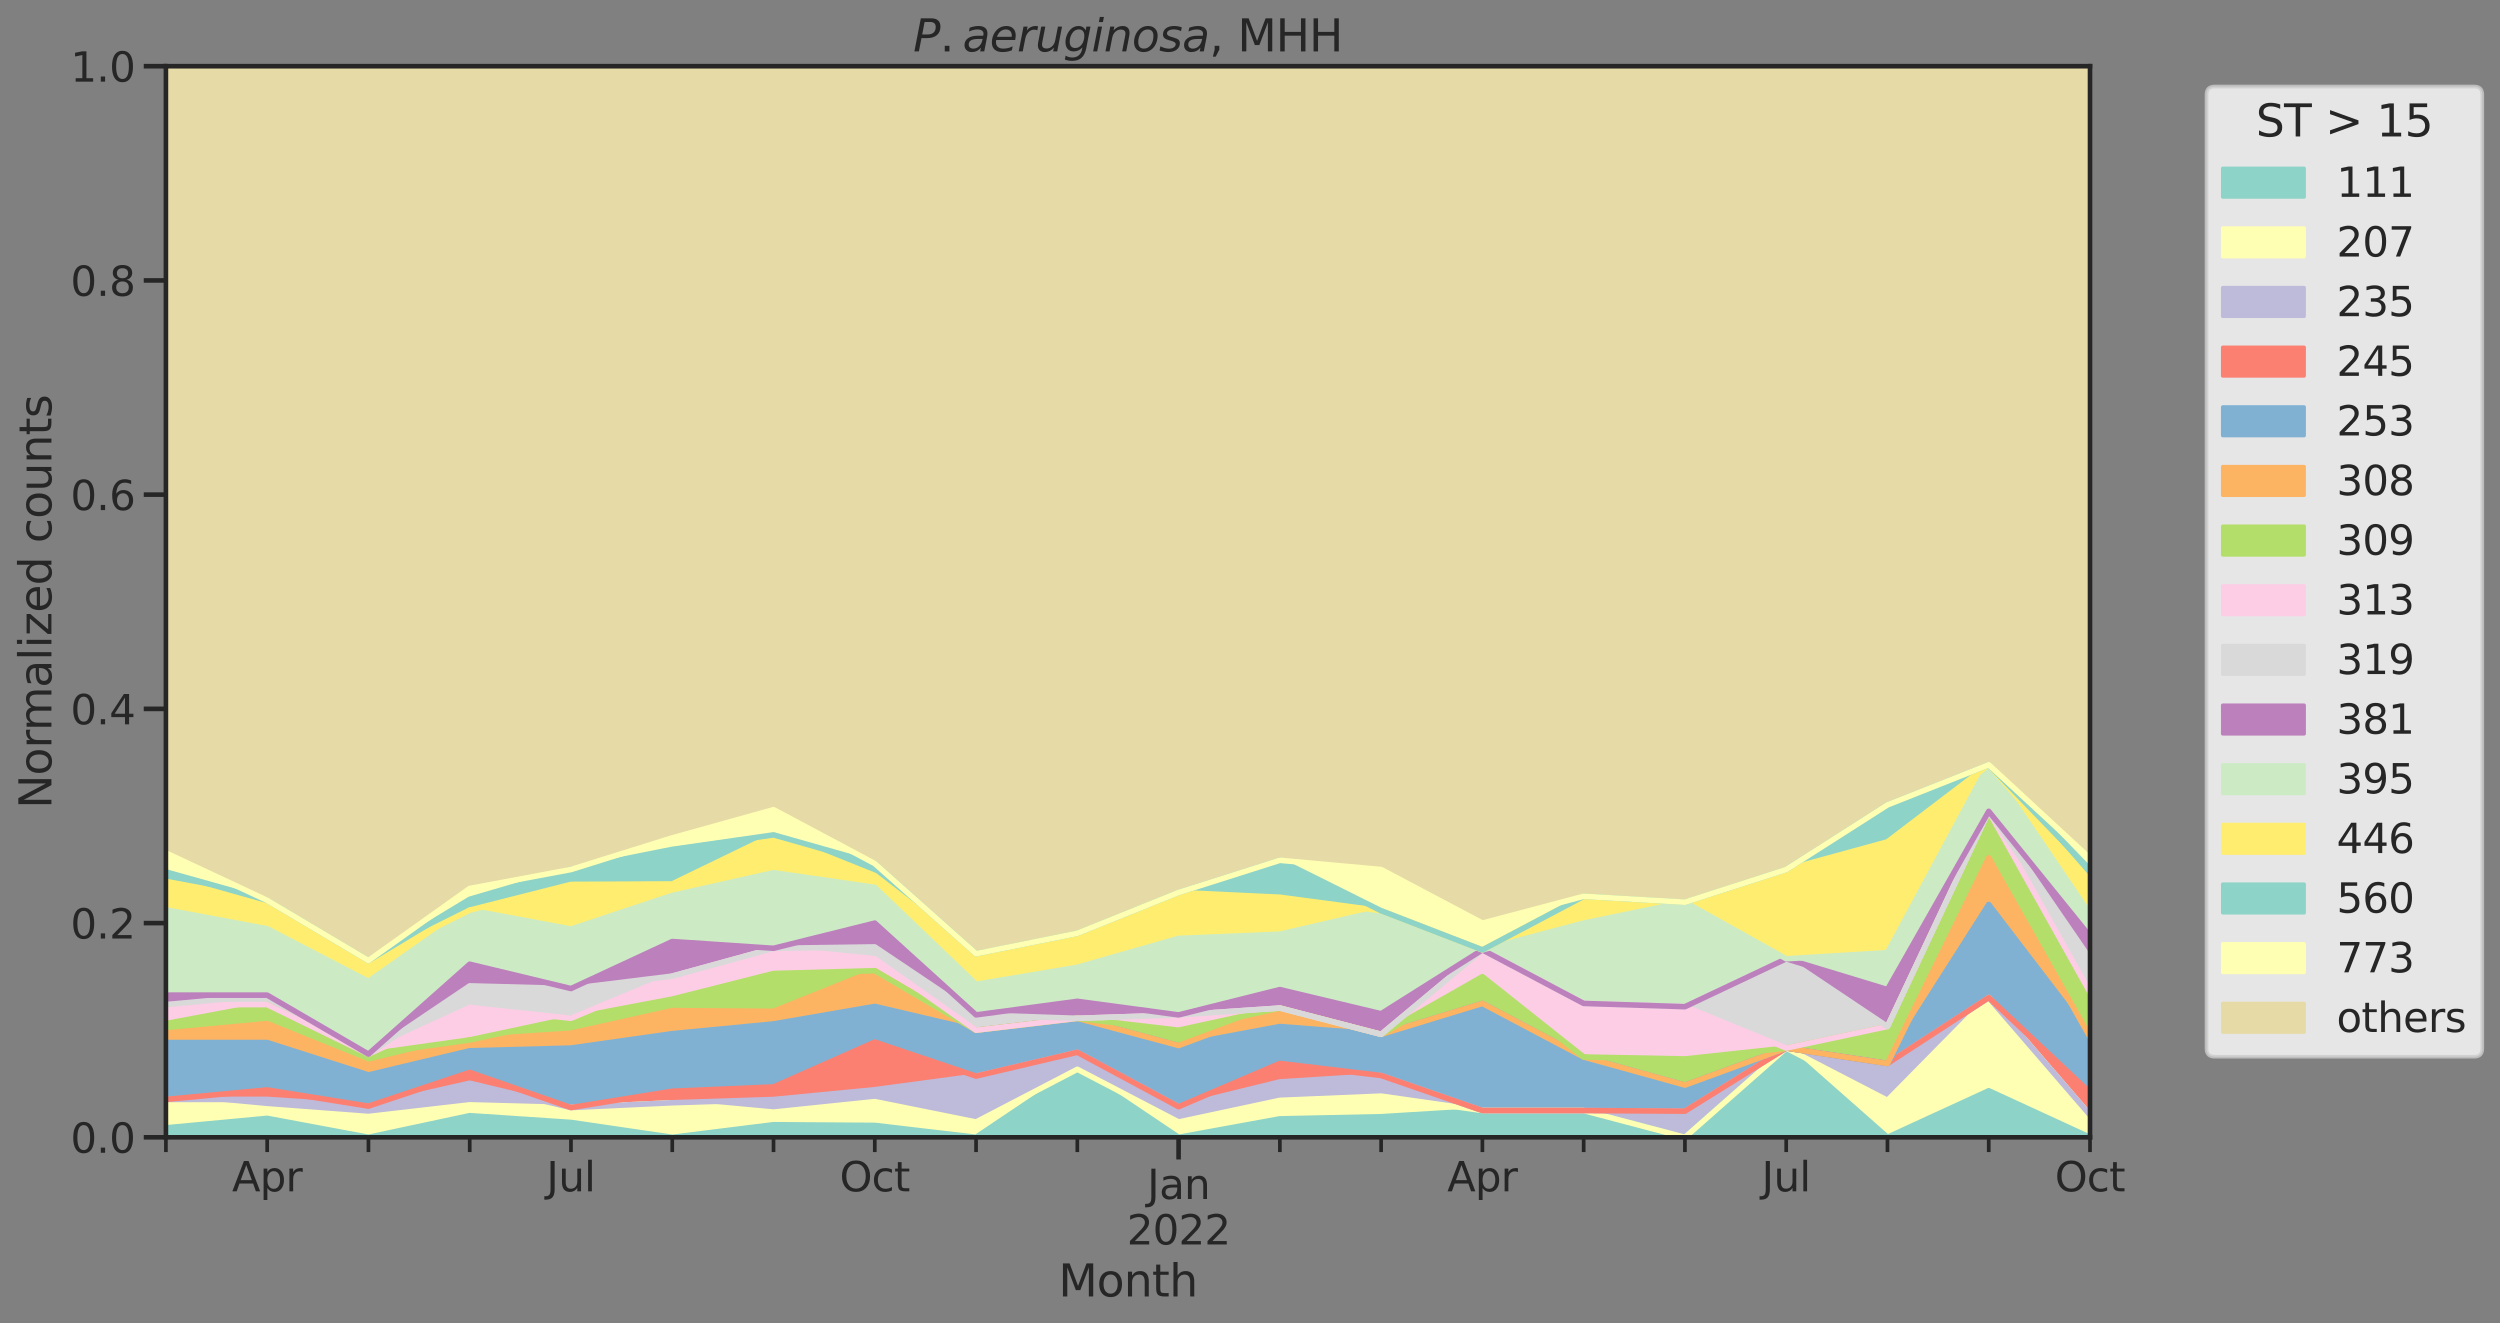 <?xml version="1.0" encoding="utf-8" standalone="no"?>
<!DOCTYPE svg PUBLIC "-//W3C//DTD SVG 1.1//EN"
  "http://www.w3.org/Graphics/SVG/1.1/DTD/svg11.dtd">
<svg xmlns:xlink="http://www.w3.org/1999/xlink" width="1015.023pt" height="537.326pt" viewBox="0 0 1015.023 537.326" xmlns="http://www.w3.org/2000/svg" version="1.1">
 <rect x="0" y="0" width="1015.023" height="537.326" fill="#808080" stroke="none"/>
 <defs>
  <style type="text/css">*{stroke-linejoin: round; stroke-linecap: butt}</style>
 </defs>
 <g id="figure_1">
  <g id="patch_1">
   <path d="M 0 537.326 
L 1015.023 537.326 
L 1015.023 0 
L 0 0 
L 0 537.326 
z
" style="fill: none"/>
  </g>
  <g id="axes_1">
   <g id="patch_2">
    <path d="M 67.361 461.76 
L 848.561 461.76 
L 848.561 26.88 
L 67.361 26.88 
L 67.361 461.76 
z
" style="fill: none"/>
   </g>
   <g id="matplotlib.axis_1">
    <g id="xtick_1">
     <g id="line2d_1">
      <defs>
       <path id="meefb9583e4" d="M 0 0 
L 0 9 
" style="stroke: #262626; stroke-width: 1.875"/>
      </defs>
      <g>
       <use xlink:href="#meefb9583e4" x="478.519" y="461.76" style="fill: #262626; stroke: #262626; stroke-width: 1.875"/>
      </g>
     </g>
     <g id="text_1">
      <!-- Jan -->
      <g style="fill: #262626" transform="translate(465.801 486.797) scale(0.165 -0.165)">
       <defs>
        <path id="DejaVuSans-4a" d="M 628 4666 
L 1259 4666 
L 1259 325 
Q 1259 -519 939 -900 
Q 619 -1281 -91 -1281 
L -331 -1281 
L -331 -750 
L -134 -750 
Q 284 -750 456 -515 
Q 628 -281 628 325 
L 628 4666 
z
" transform="scale(0.016)"/>
        <path id="DejaVuSans-61" d="M 2194 1759 
Q 1497 1759 1228 1600 
Q 959 1441 959 1056 
Q 959 750 1161 570 
Q 1363 391 1709 391 
Q 2188 391 2477 730 
Q 2766 1069 2766 1631 
L 2766 1759 
L 2194 1759 
z
M 3341 1997 
L 3341 0 
L 2766 0 
L 2766 531 
Q 2569 213 2275 61 
Q 1981 -91 1556 -91 
Q 1019 -91 701 211 
Q 384 513 384 1019 
Q 384 1609 779 1909 
Q 1175 2209 1959 2209 
L 2766 2209 
L 2766 2266 
Q 2766 2663 2505 2880 
Q 2244 3097 1772 3097 
Q 1472 3097 1187 3025 
Q 903 2953 641 2809 
L 641 3341 
Q 956 3463 1253 3523 
Q 1550 3584 1831 3584 
Q 2591 3584 2966 3190 
Q 3341 2797 3341 1997 
z
" transform="scale(0.016)"/>
        <path id="DejaVuSans-6e" d="M 3513 2113 
L 3513 0 
L 2938 0 
L 2938 2094 
Q 2938 2591 2744 2837 
Q 2550 3084 2163 3084 
Q 1697 3084 1428 2787 
Q 1159 2491 1159 1978 
L 1159 0 
L 581 0 
L 581 3500 
L 1159 3500 
L 1159 2956 
Q 1366 3272 1645 3428 
Q 1925 3584 2291 3584 
Q 2894 3584 3203 3211 
Q 3513 2838 3513 2113 
z
" transform="scale(0.016)"/>
       </defs>
       <use xlink:href="#DejaVuSans-4a"/>
       <use xlink:href="#DejaVuSans-61" x="29.492"/>
       <use xlink:href="#DejaVuSans-6e" x="90.771"/>
      </g>
      <!-- 2022 -->
      <g style="fill: #262626" transform="translate(457.522 505.274) scale(0.165 -0.165)">
       <defs>
        <path id="DejaVuSans-32" d="M 1228 531 
L 3431 531 
L 3431 0 
L 469 0 
L 469 531 
Q 828 903 1448 1529 
Q 2069 2156 2228 2338 
Q 2531 2678 2651 2914 
Q 2772 3150 2772 3378 
Q 2772 3750 2511 3984 
Q 2250 4219 1831 4219 
Q 1534 4219 1204 4116 
Q 875 4013 500 3803 
L 500 4441 
Q 881 4594 1212 4672 
Q 1544 4750 1819 4750 
Q 2544 4750 2975 4387 
Q 3406 4025 3406 3419 
Q 3406 3131 3298 2873 
Q 3191 2616 2906 2266 
Q 2828 2175 2409 1742 
Q 1991 1309 1228 531 
z
" transform="scale(0.016)"/>
        <path id="DejaVuSans-30" d="M 2034 4250 
Q 1547 4250 1301 3770 
Q 1056 3291 1056 2328 
Q 1056 1369 1301 889 
Q 1547 409 2034 409 
Q 2525 409 2770 889 
Q 3016 1369 3016 2328 
Q 3016 3291 2770 3770 
Q 2525 4250 2034 4250 
z
M 2034 4750 
Q 2819 4750 3233 4129 
Q 3647 3509 3647 2328 
Q 3647 1150 3233 529 
Q 2819 -91 2034 -91 
Q 1250 -91 836 529 
Q 422 1150 422 2328 
Q 422 3509 836 4129 
Q 1250 4750 2034 4750 
z
" transform="scale(0.016)"/>
       </defs>
       <use xlink:href="#DejaVuSans-32"/>
       <use xlink:href="#DejaVuSans-30" x="63.623"/>
       <use xlink:href="#DejaVuSans-32" x="127.246"/>
       <use xlink:href="#DejaVuSans-32" x="190.869"/>
      </g>
     </g>
    </g>
    <g id="xtick_2">
     <g id="line2d_2">
      <defs>
       <path id="m28aa9261c9" d="M 0 0 
L 0 6 
" style="stroke: #262626; stroke-width: 1.5"/>
      </defs>
      <g>
       <use xlink:href="#m28aa9261c9" x="67.361" y="461.76" style="fill: #262626; stroke: #262626; stroke-width: 1.5"/>
      </g>
     </g>
    </g>
    <g id="xtick_3">
     <g id="line2d_3">
      <g>
       <use xlink:href="#m28aa9261c9" x="108.477" y="461.76" style="fill: #262626; stroke: #262626; stroke-width: 1.5"/>
      </g>
     </g>
     <g id="text_2">
      <!-- Apr -->
      <g style="fill: #262626" transform="translate(94.204 483.697) scale(0.165 -0.165)">
       <defs>
        <path id="DejaVuSans-41" d="M 2188 4044 
L 1331 1722 
L 3047 1722 
L 2188 4044 
z
M 1831 4666 
L 2547 4666 
L 4325 0 
L 3669 0 
L 3244 1197 
L 1141 1197 
L 716 0 
L 50 0 
L 1831 4666 
z
" transform="scale(0.016)"/>
        <path id="DejaVuSans-70" d="M 1159 525 
L 1159 -1331 
L 581 -1331 
L 581 3500 
L 1159 3500 
L 1159 2969 
Q 1341 3281 1617 3432 
Q 1894 3584 2278 3584 
Q 2916 3584 3314 3078 
Q 3713 2572 3713 1747 
Q 3713 922 3314 415 
Q 2916 -91 2278 -91 
Q 1894 -91 1617 61 
Q 1341 213 1159 525 
z
M 3116 1747 
Q 3116 2381 2855 2742 
Q 2594 3103 2138 3103 
Q 1681 3103 1420 2742 
Q 1159 2381 1159 1747 
Q 1159 1113 1420 752 
Q 1681 391 2138 391 
Q 2594 391 2855 752 
Q 3116 1113 3116 1747 
z
" transform="scale(0.016)"/>
        <path id="DejaVuSans-72" d="M 2631 2963 
Q 2534 3019 2420 3045 
Q 2306 3072 2169 3072 
Q 1681 3072 1420 2755 
Q 1159 2438 1159 1844 
L 1159 0 
L 581 0 
L 581 3500 
L 1159 3500 
L 1159 2956 
Q 1341 3275 1631 3429 
Q 1922 3584 2338 3584 
Q 2397 3584 2469 3576 
Q 2541 3569 2628 3553 
L 2631 2963 
z
" transform="scale(0.016)"/>
       </defs>
       <use xlink:href="#DejaVuSans-41"/>
       <use xlink:href="#DejaVuSans-70" x="68.408"/>
       <use xlink:href="#DejaVuSans-72" x="131.885"/>
      </g>
     </g>
    </g>
    <g id="xtick_4">
     <g id="line2d_4">
      <g>
       <use xlink:href="#m28aa9261c9" x="149.592" y="461.76" style="fill: #262626; stroke: #262626; stroke-width: 1.5"/>
      </g>
     </g>
    </g>
    <g id="xtick_5">
     <g id="line2d_5">
      <g>
       <use xlink:href="#m28aa9261c9" x="190.708" y="461.76" style="fill: #262626; stroke: #262626; stroke-width: 1.5"/>
      </g>
     </g>
    </g>
    <g id="xtick_6">
     <g id="line2d_6">
      <g>
       <use xlink:href="#m28aa9261c9" x="231.824" y="461.76" style="fill: #262626; stroke: #262626; stroke-width: 1.5"/>
      </g>
     </g>
     <g id="text_3">
      <!-- Jul -->
      <g style="fill: #262626" transform="translate(221.87 483.697) scale(0.165 -0.165)">
       <defs>
        <path id="DejaVuSans-75" d="M 544 1381 
L 544 3500 
L 1119 3500 
L 1119 1403 
Q 1119 906 1312 657 
Q 1506 409 1894 409 
Q 2359 409 2629 706 
Q 2900 1003 2900 1516 
L 2900 3500 
L 3475 3500 
L 3475 0 
L 2900 0 
L 2900 538 
Q 2691 219 2414 64 
Q 2138 -91 1772 -91 
Q 1169 -91 856 284 
Q 544 659 544 1381 
z
M 1991 3584 
L 1991 3584 
z
" transform="scale(0.016)"/>
        <path id="DejaVuSans-6c" d="M 603 4863 
L 1178 4863 
L 1178 0 
L 603 0 
L 603 4863 
z
" transform="scale(0.016)"/>
       </defs>
       <use xlink:href="#DejaVuSans-4a"/>
       <use xlink:href="#DejaVuSans-75" x="29.492"/>
       <use xlink:href="#DejaVuSans-6c" x="92.871"/>
      </g>
     </g>
    </g>
    <g id="xtick_7">
     <g id="line2d_7">
      <g>
       <use xlink:href="#m28aa9261c9" x="272.94" y="461.76" style="fill: #262626; stroke: #262626; stroke-width: 1.5"/>
      </g>
     </g>
    </g>
    <g id="xtick_8">
     <g id="line2d_8">
      <g>
       <use xlink:href="#m28aa9261c9" x="314.056" y="461.76" style="fill: #262626; stroke: #262626; stroke-width: 1.5"/>
      </g>
     </g>
    </g>
    <g id="xtick_9">
     <g id="line2d_9">
      <g>
       <use xlink:href="#m28aa9261c9" x="355.171" y="461.76" style="fill: #262626; stroke: #262626; stroke-width: 1.5"/>
      </g>
     </g>
     <g id="text_4">
      <!-- Oct -->
      <g style="fill: #262626" transform="translate(340.907 483.697) scale(0.165 -0.165)">
       <defs>
        <path id="DejaVuSans-4f" d="M 2522 4238 
Q 1834 4238 1429 3725 
Q 1025 3213 1025 2328 
Q 1025 1447 1429 934 
Q 1834 422 2522 422 
Q 3209 422 3611 934 
Q 4013 1447 4013 2328 
Q 4013 3213 3611 3725 
Q 3209 4238 2522 4238 
z
M 2522 4750 
Q 3503 4750 4090 4092 
Q 4678 3434 4678 2328 
Q 4678 1225 4090 567 
Q 3503 -91 2522 -91 
Q 1538 -91 948 565 
Q 359 1222 359 2328 
Q 359 3434 948 4092 
Q 1538 4750 2522 4750 
z
" transform="scale(0.016)"/>
        <path id="DejaVuSans-63" d="M 3122 3366 
L 3122 2828 
Q 2878 2963 2633 3030 
Q 2388 3097 2138 3097 
Q 1578 3097 1268 2742 
Q 959 2388 959 1747 
Q 959 1106 1268 751 
Q 1578 397 2138 397 
Q 2388 397 2633 464 
Q 2878 531 3122 666 
L 3122 134 
Q 2881 22 2623 -34 
Q 2366 -91 2075 -91 
Q 1284 -91 818 406 
Q 353 903 353 1747 
Q 353 2603 823 3093 
Q 1294 3584 2113 3584 
Q 2378 3584 2631 3529 
Q 2884 3475 3122 3366 
z
" transform="scale(0.016)"/>
        <path id="DejaVuSans-74" d="M 1172 4494 
L 1172 3500 
L 2356 3500 
L 2356 3053 
L 1172 3053 
L 1172 1153 
Q 1172 725 1289 603 
Q 1406 481 1766 481 
L 2356 481 
L 2356 0 
L 1766 0 
Q 1100 0 847 248 
Q 594 497 594 1153 
L 594 3053 
L 172 3053 
L 172 3500 
L 594 3500 
L 594 4494 
L 1172 4494 
z
" transform="scale(0.016)"/>
       </defs>
       <use xlink:href="#DejaVuSans-4f"/>
       <use xlink:href="#DejaVuSans-63" x="78.711"/>
       <use xlink:href="#DejaVuSans-74" x="133.691"/>
      </g>
     </g>
    </g>
    <g id="xtick_10">
     <g id="line2d_10">
      <g>
       <use xlink:href="#m28aa9261c9" x="396.287" y="461.76" style="fill: #262626; stroke: #262626; stroke-width: 1.5"/>
      </g>
     </g>
    </g>
    <g id="xtick_11">
     <g id="line2d_11">
      <g>
       <use xlink:href="#m28aa9261c9" x="437.403" y="461.76" style="fill: #262626; stroke: #262626; stroke-width: 1.5"/>
      </g>
     </g>
    </g>
    <g id="xtick_12">
     <g id="line2d_12">
      <g>
       <use xlink:href="#m28aa9261c9" x="519.634" y="461.76" style="fill: #262626; stroke: #262626; stroke-width: 1.5"/>
      </g>
     </g>
    </g>
    <g id="xtick_13">
     <g id="line2d_13">
      <g>
       <use xlink:href="#m28aa9261c9" x="560.75" y="461.76" style="fill: #262626; stroke: #262626; stroke-width: 1.5"/>
      </g>
     </g>
    </g>
    <g id="xtick_14">
     <g id="line2d_14">
      <g>
       <use xlink:href="#m28aa9261c9" x="601.866" y="461.76" style="fill: #262626; stroke: #262626; stroke-width: 1.5"/>
      </g>
     </g>
     <g id="text_5">
      <!-- Apr -->
      <g style="fill: #262626" transform="translate(587.594 483.697) scale(0.165 -0.165)">
       <use xlink:href="#DejaVuSans-41"/>
       <use xlink:href="#DejaVuSans-70" x="68.408"/>
       <use xlink:href="#DejaVuSans-72" x="131.885"/>
      </g>
     </g>
    </g>
    <g id="xtick_15">
     <g id="line2d_15">
      <g>
       <use xlink:href="#m28aa9261c9" x="642.982" y="461.76" style="fill: #262626; stroke: #262626; stroke-width: 1.5"/>
      </g>
     </g>
    </g>
    <g id="xtick_16">
     <g id="line2d_16">
      <g>
       <use xlink:href="#m28aa9261c9" x="684.098" y="461.76" style="fill: #262626; stroke: #262626; stroke-width: 1.5"/>
      </g>
     </g>
    </g>
    <g id="xtick_17">
     <g id="line2d_17">
      <g>
       <use xlink:href="#m28aa9261c9" x="725.213" y="461.76" style="fill: #262626; stroke: #262626; stroke-width: 1.5"/>
      </g>
     </g>
     <g id="text_6">
      <!-- Jul -->
      <g style="fill: #262626" transform="translate(715.259 483.697) scale(0.165 -0.165)">
       <use xlink:href="#DejaVuSans-4a"/>
       <use xlink:href="#DejaVuSans-75" x="29.492"/>
       <use xlink:href="#DejaVuSans-6c" x="92.871"/>
      </g>
     </g>
    </g>
    <g id="xtick_18">
     <g id="line2d_18">
      <g>
       <use xlink:href="#m28aa9261c9" x="766.329" y="461.76" style="fill: #262626; stroke: #262626; stroke-width: 1.5"/>
      </g>
     </g>
    </g>
    <g id="xtick_19">
     <g id="line2d_19">
      <g>
       <use xlink:href="#m28aa9261c9" x="807.445" y="461.76" style="fill: #262626; stroke: #262626; stroke-width: 1.5"/>
      </g>
     </g>
    </g>
    <g id="xtick_20">
     <g id="line2d_20">
      <g>
       <use xlink:href="#m28aa9261c9" x="848.561" y="461.76" style="fill: #262626; stroke: #262626; stroke-width: 1.5"/>
      </g>
     </g>
     <g id="text_7">
      <!-- Oct -->
      <g style="fill: #262626" transform="translate(834.296 483.697) scale(0.165 -0.165)">
       <use xlink:href="#DejaVuSans-4f"/>
       <use xlink:href="#DejaVuSans-63" x="78.711"/>
       <use xlink:href="#DejaVuSans-74" x="133.691"/>
      </g>
     </g>
    </g>
    <g id="text_8">
     <!-- Month -->
     <g style="fill: #262626" transform="translate(429.753 526.382) scale(0.18 -0.18)">
      <defs>
       <path id="DejaVuSans-4d" d="M 628 4666 
L 1569 4666 
L 2759 1491 
L 3956 4666 
L 4897 4666 
L 4897 0 
L 4281 0 
L 4281 4097 
L 3078 897 
L 2444 897 
L 1241 4097 
L 1241 0 
L 628 0 
L 628 4666 
z
" transform="scale(0.016)"/>
       <path id="DejaVuSans-6f" d="M 1959 3097 
Q 1497 3097 1228 2736 
Q 959 2375 959 1747 
Q 959 1119 1226 758 
Q 1494 397 1959 397 
Q 2419 397 2687 759 
Q 2956 1122 2956 1747 
Q 2956 2369 2687 2733 
Q 2419 3097 1959 3097 
z
M 1959 3584 
Q 2709 3584 3137 3096 
Q 3566 2609 3566 1747 
Q 3566 888 3137 398 
Q 2709 -91 1959 -91 
Q 1206 -91 779 398 
Q 353 888 353 1747 
Q 353 2609 779 3096 
Q 1206 3584 1959 3584 
z
" transform="scale(0.016)"/>
       <path id="DejaVuSans-68" d="M 3513 2113 
L 3513 0 
L 2938 0 
L 2938 2094 
Q 2938 2591 2744 2837 
Q 2550 3084 2163 3084 
Q 1697 3084 1428 2787 
Q 1159 2491 1159 1978 
L 1159 0 
L 581 0 
L 581 4863 
L 1159 4863 
L 1159 2956 
Q 1366 3272 1645 3428 
Q 1925 3584 2291 3584 
Q 2894 3584 3203 3211 
Q 3513 2838 3513 2113 
z
" transform="scale(0.016)"/>
      </defs>
      <use xlink:href="#DejaVuSans-4d"/>
      <use xlink:href="#DejaVuSans-6f" x="86.279"/>
      <use xlink:href="#DejaVuSans-6e" x="147.461"/>
      <use xlink:href="#DejaVuSans-74" x="210.84"/>
      <use xlink:href="#DejaVuSans-68" x="250.049"/>
     </g>
    </g>
   </g>
   <g id="matplotlib.axis_2">
    <g id="ytick_1">
     <g id="line2d_21">
      <defs>
       <path id="m7ddc609719" d="M 0 0 
L -9 0 
" style="stroke: #262626; stroke-width: 1.875"/>
      </defs>
      <g>
       <use xlink:href="#m7ddc609719" x="67.361" y="461.76" style="fill: #262626; stroke: #262626; stroke-width: 1.875"/>
      </g>
     </g>
     <g id="text_9">
      <!-- 0.0 -->
      <g style="fill: #262626" transform="translate(28.621 468.029) scale(0.165 -0.165)">
       <defs>
        <path id="DejaVuSans-2e" d="M 684 794 
L 1344 794 
L 1344 0 
L 684 0 
L 684 794 
z
" transform="scale(0.016)"/>
       </defs>
       <use xlink:href="#DejaVuSans-30"/>
       <use xlink:href="#DejaVuSans-2e" x="63.623"/>
       <use xlink:href="#DejaVuSans-30" x="95.41"/>
      </g>
     </g>
    </g>
    <g id="ytick_2">
     <g id="line2d_22">
      <g>
       <use xlink:href="#m7ddc609719" x="67.361" y="374.784" style="fill: #262626; stroke: #262626; stroke-width: 1.875"/>
      </g>
     </g>
     <g id="text_10">
      <!-- 0.2 -->
      <g style="fill: #262626" transform="translate(28.621 381.053) scale(0.165 -0.165)">
       <use xlink:href="#DejaVuSans-30"/>
       <use xlink:href="#DejaVuSans-2e" x="63.623"/>
       <use xlink:href="#DejaVuSans-32" x="95.41"/>
      </g>
     </g>
    </g>
    <g id="ytick_3">
     <g id="line2d_23">
      <g>
       <use xlink:href="#m7ddc609719" x="67.361" y="287.808" style="fill: #262626; stroke: #262626; stroke-width: 1.875"/>
      </g>
     </g>
     <g id="text_11">
      <!-- 0.4 -->
      <g style="fill: #262626" transform="translate(28.621 294.077) scale(0.165 -0.165)">
       <defs>
        <path id="DejaVuSans-34" d="M 2419 4116 
L 825 1625 
L 2419 1625 
L 2419 4116 
z
M 2253 4666 
L 3047 4666 
L 3047 1625 
L 3713 1625 
L 3713 1100 
L 3047 1100 
L 3047 0 
L 2419 0 
L 2419 1100 
L 313 1100 
L 313 1709 
L 2253 4666 
z
" transform="scale(0.016)"/>
       </defs>
       <use xlink:href="#DejaVuSans-30"/>
       <use xlink:href="#DejaVuSans-2e" x="63.623"/>
       <use xlink:href="#DejaVuSans-34" x="95.41"/>
      </g>
     </g>
    </g>
    <g id="ytick_4">
     <g id="line2d_24">
      <g>
       <use xlink:href="#m7ddc609719" x="67.361" y="200.832" style="fill: #262626; stroke: #262626; stroke-width: 1.875"/>
      </g>
     </g>
     <g id="text_12">
      <!-- 0.6 -->
      <g style="fill: #262626" transform="translate(28.621 207.101) scale(0.165 -0.165)">
       <defs>
        <path id="DejaVuSans-36" d="M 2113 2584 
Q 1688 2584 1439 2293 
Q 1191 2003 1191 1497 
Q 1191 994 1439 701 
Q 1688 409 2113 409 
Q 2538 409 2786 701 
Q 3034 994 3034 1497 
Q 3034 2003 2786 2293 
Q 2538 2584 2113 2584 
z
M 3366 4563 
L 3366 3988 
Q 3128 4100 2886 4159 
Q 2644 4219 2406 4219 
Q 1781 4219 1451 3797 
Q 1122 3375 1075 2522 
Q 1259 2794 1537 2939 
Q 1816 3084 2150 3084 
Q 2853 3084 3261 2657 
Q 3669 2231 3669 1497 
Q 3669 778 3244 343 
Q 2819 -91 2113 -91 
Q 1303 -91 875 529 
Q 447 1150 447 2328 
Q 447 3434 972 4092 
Q 1497 4750 2381 4750 
Q 2619 4750 2861 4703 
Q 3103 4656 3366 4563 
z
" transform="scale(0.016)"/>
       </defs>
       <use xlink:href="#DejaVuSans-30"/>
       <use xlink:href="#DejaVuSans-2e" x="63.623"/>
       <use xlink:href="#DejaVuSans-36" x="95.41"/>
      </g>
     </g>
    </g>
    <g id="ytick_5">
     <g id="line2d_25">
      <g>
       <use xlink:href="#m7ddc609719" x="67.361" y="113.856" style="fill: #262626; stroke: #262626; stroke-width: 1.875"/>
      </g>
     </g>
     <g id="text_13">
      <!-- 0.8 -->
      <g style="fill: #262626" transform="translate(28.621 120.125) scale(0.165 -0.165)">
       <defs>
        <path id="DejaVuSans-38" d="M 2034 2216 
Q 1584 2216 1326 1975 
Q 1069 1734 1069 1313 
Q 1069 891 1326 650 
Q 1584 409 2034 409 
Q 2484 409 2743 651 
Q 3003 894 3003 1313 
Q 3003 1734 2745 1975 
Q 2488 2216 2034 2216 
z
M 1403 2484 
Q 997 2584 770 2862 
Q 544 3141 544 3541 
Q 544 4100 942 4425 
Q 1341 4750 2034 4750 
Q 2731 4750 3128 4425 
Q 3525 4100 3525 3541 
Q 3525 3141 3298 2862 
Q 3072 2584 2669 2484 
Q 3125 2378 3379 2068 
Q 3634 1759 3634 1313 
Q 3634 634 3220 271 
Q 2806 -91 2034 -91 
Q 1263 -91 848 271 
Q 434 634 434 1313 
Q 434 1759 690 2068 
Q 947 2378 1403 2484 
z
M 1172 3481 
Q 1172 3119 1398 2916 
Q 1625 2713 2034 2713 
Q 2441 2713 2670 2916 
Q 2900 3119 2900 3481 
Q 2900 3844 2670 4047 
Q 2441 4250 2034 4250 
Q 1625 4250 1398 4047 
Q 1172 3844 1172 3481 
z
" transform="scale(0.016)"/>
       </defs>
       <use xlink:href="#DejaVuSans-30"/>
       <use xlink:href="#DejaVuSans-2e" x="63.623"/>
       <use xlink:href="#DejaVuSans-38" x="95.41"/>
      </g>
     </g>
    </g>
    <g id="ytick_6">
     <g id="line2d_26">
      <g>
       <use xlink:href="#m7ddc609719" x="67.361" y="26.88" style="fill: #262626; stroke: #262626; stroke-width: 1.875"/>
      </g>
     </g>
     <g id="text_14">
      <!-- 1.0 -->
      <g style="fill: #262626" transform="translate(28.621 33.149) scale(0.165 -0.165)">
       <defs>
        <path id="DejaVuSans-31" d="M 794 531 
L 1825 531 
L 1825 4091 
L 703 3866 
L 703 4441 
L 1819 4666 
L 2450 4666 
L 2450 531 
L 3481 531 
L 3481 0 
L 794 0 
L 794 531 
z
" transform="scale(0.016)"/>
       </defs>
       <use xlink:href="#DejaVuSans-31"/>
       <use xlink:href="#DejaVuSans-2e" x="63.623"/>
       <use xlink:href="#DejaVuSans-30" x="95.41"/>
      </g>
     </g>
    </g>
    <g id="text_15">
     <!-- Normalized counts -->
     <g style="fill: #262626" transform="translate(20.877 328.3) rotate(-90) scale(0.18 -0.18)">
      <defs>
       <path id="DejaVuSans-4e" d="M 628 4666 
L 1478 4666 
L 3547 763 
L 3547 4666 
L 4159 4666 
L 4159 0 
L 3309 0 
L 1241 3903 
L 1241 0 
L 628 0 
L 628 4666 
z
" transform="scale(0.016)"/>
       <path id="DejaVuSans-6d" d="M 3328 2828 
Q 3544 3216 3844 3400 
Q 4144 3584 4550 3584 
Q 5097 3584 5394 3201 
Q 5691 2819 5691 2113 
L 5691 0 
L 5113 0 
L 5113 2094 
Q 5113 2597 4934 2840 
Q 4756 3084 4391 3084 
Q 3944 3084 3684 2787 
Q 3425 2491 3425 1978 
L 3425 0 
L 2847 0 
L 2847 2094 
Q 2847 2600 2669 2842 
Q 2491 3084 2119 3084 
Q 1678 3084 1418 2786 
Q 1159 2488 1159 1978 
L 1159 0 
L 581 0 
L 581 3500 
L 1159 3500 
L 1159 2956 
Q 1356 3278 1631 3431 
Q 1906 3584 2284 3584 
Q 2666 3584 2933 3390 
Q 3200 3197 3328 2828 
z
" transform="scale(0.016)"/>
       <path id="DejaVuSans-69" d="M 603 3500 
L 1178 3500 
L 1178 0 
L 603 0 
L 603 3500 
z
M 603 4863 
L 1178 4863 
L 1178 4134 
L 603 4134 
L 603 4863 
z
" transform="scale(0.016)"/>
       <path id="DejaVuSans-7a" d="M 353 3500 
L 3084 3500 
L 3084 2975 
L 922 459 
L 3084 459 
L 3084 0 
L 275 0 
L 275 525 
L 2438 3041 
L 353 3041 
L 353 3500 
z
" transform="scale(0.016)"/>
       <path id="DejaVuSans-65" d="M 3597 1894 
L 3597 1613 
L 953 1613 
Q 991 1019 1311 708 
Q 1631 397 2203 397 
Q 2534 397 2845 478 
Q 3156 559 3463 722 
L 3463 178 
Q 3153 47 2828 -22 
Q 2503 -91 2169 -91 
Q 1331 -91 842 396 
Q 353 884 353 1716 
Q 353 2575 817 3079 
Q 1281 3584 2069 3584 
Q 2775 3584 3186 3129 
Q 3597 2675 3597 1894 
z
M 3022 2063 
Q 3016 2534 2758 2815 
Q 2500 3097 2075 3097 
Q 1594 3097 1305 2825 
Q 1016 2553 972 2059 
L 3022 2063 
z
" transform="scale(0.016)"/>
       <path id="DejaVuSans-64" d="M 2906 2969 
L 2906 4863 
L 3481 4863 
L 3481 0 
L 2906 0 
L 2906 525 
Q 2725 213 2448 61 
Q 2172 -91 1784 -91 
Q 1150 -91 751 415 
Q 353 922 353 1747 
Q 353 2572 751 3078 
Q 1150 3584 1784 3584 
Q 2172 3584 2448 3432 
Q 2725 3281 2906 2969 
z
M 947 1747 
Q 947 1113 1208 752 
Q 1469 391 1925 391 
Q 2381 391 2643 752 
Q 2906 1113 2906 1747 
Q 2906 2381 2643 2742 
Q 2381 3103 1925 3103 
Q 1469 3103 1208 2742 
Q 947 2381 947 1747 
z
" transform="scale(0.016)"/>
       <path id="DejaVuSans-20" transform="scale(0.016)"/>
       <path id="DejaVuSans-73" d="M 2834 3397 
L 2834 2853 
Q 2591 2978 2328 3040 
Q 2066 3103 1784 3103 
Q 1356 3103 1142 2972 
Q 928 2841 928 2578 
Q 928 2378 1081 2264 
Q 1234 2150 1697 2047 
L 1894 2003 
Q 2506 1872 2764 1633 
Q 3022 1394 3022 966 
Q 3022 478 2636 193 
Q 2250 -91 1575 -91 
Q 1294 -91 989 -36 
Q 684 19 347 128 
L 347 722 
Q 666 556 975 473 
Q 1284 391 1588 391 
Q 1994 391 2212 530 
Q 2431 669 2431 922 
Q 2431 1156 2273 1281 
Q 2116 1406 1581 1522 
L 1381 1569 
Q 847 1681 609 1914 
Q 372 2147 372 2553 
Q 372 3047 722 3315 
Q 1072 3584 1716 3584 
Q 2034 3584 2315 3537 
Q 2597 3491 2834 3397 
z
" transform="scale(0.016)"/>
      </defs>
      <use xlink:href="#DejaVuSans-4e"/>
      <use xlink:href="#DejaVuSans-6f" x="74.805"/>
      <use xlink:href="#DejaVuSans-72" x="135.986"/>
      <use xlink:href="#DejaVuSans-6d" x="175.35"/>
      <use xlink:href="#DejaVuSans-61" x="272.762"/>
      <use xlink:href="#DejaVuSans-6c" x="334.041"/>
      <use xlink:href="#DejaVuSans-69" x="361.824"/>
      <use xlink:href="#DejaVuSans-7a" x="389.607"/>
      <use xlink:href="#DejaVuSans-65" x="442.098"/>
      <use xlink:href="#DejaVuSans-64" x="503.621"/>
      <use xlink:href="#DejaVuSans-20" x="567.098"/>
      <use xlink:href="#DejaVuSans-63" x="598.885"/>
      <use xlink:href="#DejaVuSans-6f" x="653.865"/>
      <use xlink:href="#DejaVuSans-75" x="715.047"/>
      <use xlink:href="#DejaVuSans-6e" x="778.426"/>
      <use xlink:href="#DejaVuSans-74" x="841.805"/>
      <use xlink:href="#DejaVuSans-73" x="881.014"/>
     </g>
    </g>
   </g>
   <g id="PolyCollection_1">
    <defs>
     <path id="m3cbd4c8fe5" d="M 67.361 -79.414 
L 67.361 -75.566 
L 108.477 -75.566 
L 149.592 -75.566 
L 190.708 -75.566 
L 231.824 -75.566 
L 272.94 -75.566 
L 314.056 -75.566 
L 355.171 -75.566 
L 396.287 -75.566 
L 437.403 -75.566 
L 478.519 -75.566 
L 519.634 -75.566 
L 560.75 -75.566 
L 601.866 -75.566 
L 642.982 -75.566 
L 684.098 -75.566 
L 725.213 -75.566 
L 766.329 -75.566 
L 807.445 -75.566 
L 848.561 -75.566 
L 848.561 -75.566 
L 848.561 -75.566 
L 807.445 -94.474 
L 766.329 -75.566 
L 725.213 -111.806 
L 684.098 -75.566 
L 642.982 -86.438 
L 601.866 -86.438 
L 560.75 -83.929 
L 519.634 -83.064 
L 478.519 -75.566 
L 437.403 -103.177 
L 396.287 -75.566 
L 355.171 -80.398 
L 314.056 -80.682 
L 272.94 -75.566 
L 231.824 -81.606 
L 190.708 -84.351 
L 149.592 -75.566 
L 108.477 -83.263 
L 67.361 -79.414 
z
" style="stroke: #8dd3c7; stroke-width: 1.5"/>
    </defs>
    <g clip-path="url(#p02d22e7a21)">
     <use xlink:href="#m3cbd4c8fe5" x="0" y="537.326" style="fill: #8dd3c7; stroke: #8dd3c7; stroke-width: 1.5"/>
    </g>
   </g>
   <g id="PolyCollection_2">
    <defs>
     <path id="m298a103649" d="M 67.361 -90.96 
L 67.361 -79.414 
L 108.477 -83.263 
L 149.592 -75.566 
L 190.708 -84.351 
L 231.824 -81.606 
L 272.94 -75.566 
L 314.056 -80.682 
L 355.171 -80.398 
L 396.287 -75.566 
L 437.403 -103.177 
L 478.519 -75.566 
L 519.634 -83.064 
L 560.75 -83.929 
L 601.866 -86.438 
L 642.982 -86.438 
L 684.098 -75.566 
L 725.213 -111.806 
L 766.329 -75.566 
L 807.445 -94.474 
L 848.561 -75.566 
L 848.561 -84.626 
L 848.561 -84.626 
L 807.445 -132.289 
L 766.329 -90.562 
L 725.213 -111.806 
L 684.098 -75.566 
L 642.982 -86.438 
L 601.866 -86.438 
L 560.75 -92.292 
L 519.634 -90.562 
L 478.519 -81.778 
L 437.403 -103.177 
L 396.287 -81.778 
L 355.171 -90.062 
L 314.056 -85.798 
L 272.94 -89.594 
L 231.824 -87.646 
L 190.708 -88.744 
L 149.592 -84.01 
L 108.477 -87.111 
L 67.361 -90.96 
z
" style="stroke: #ffffb3; stroke-width: 1.5"/>
    </defs>
    <g clip-path="url(#p02d22e7a21)">
     <use xlink:href="#m298a103649" x="0" y="537.326" style="fill: #ffffb3; stroke: #ffffb3; stroke-width: 1.5"/>
    </g>
   </g>
   <g id="PolyCollection_3">
    <defs>
     <path id="m1bd2ba9e2f" d="M 67.361 -90.96 
L 67.361 -90.96 
L 108.477 -87.111 
L 149.592 -84.01 
L 190.708 -88.744 
L 231.824 -87.646 
L 272.94 -89.594 
L 314.056 -85.798 
L 355.171 -90.062 
L 396.287 -81.778 
L 437.403 -103.177 
L 478.519 -81.778 
L 519.634 -90.562 
L 560.75 -92.292 
L 601.866 -86.438 
L 642.982 -86.438 
L 684.098 -75.566 
L 725.213 -111.806 
L 766.329 -90.562 
L 807.445 -132.289 
L 848.561 -84.626 
L 848.561 -84.626 
L 848.561 -84.626 
L 807.445 -132.289 
L 766.329 -105.558 
L 725.213 -111.806 
L 684.098 -86.173 
L 642.982 -86.438 
L 601.866 -86.438 
L 560.75 -100.655 
L 519.634 -98.06 
L 478.519 -87.991 
L 437.403 -110.08 
L 396.287 -100.416 
L 355.171 -94.894 
L 314.056 -90.915 
L 272.94 -89.594 
L 231.824 -87.646 
L 190.708 -97.53 
L 149.592 -88.232 
L 108.477 -90.96 
L 67.361 -90.96 
z
" style="stroke: #bebada; stroke-width: 1.5"/>
    </defs>
    <g clip-path="url(#p02d22e7a21)">
     <use xlink:href="#m1bd2ba9e2f" x="0" y="537.326" style="fill: #bebada; stroke: #bebada; stroke-width: 1.5"/>
    </g>
   </g>
   <g id="PolyCollection_4">
    <defs>
     <path id="me8695fa35b" d="M 67.361 -90.96 
L 67.361 -90.96 
L 108.477 -90.96 
L 149.592 -88.232 
L 190.708 -97.53 
L 231.824 -87.646 
L 272.94 -89.594 
L 314.056 -90.915 
L 355.171 -94.894 
L 396.287 -100.416 
L 437.403 -110.08 
L 478.519 -87.991 
L 519.634 -98.06 
L 560.75 -100.655 
L 601.866 -86.438 
L 642.982 -86.438 
L 684.098 -86.173 
L 725.213 -111.806 
L 766.329 -105.558 
L 807.445 -132.289 
L 848.561 -84.626 
L 848.561 -93.686 
L 848.561 -93.686 
L 807.445 -132.289 
L 766.329 -105.558 
L 725.213 -111.806 
L 684.098 -86.173 
L 642.982 -86.438 
L 601.866 -86.438 
L 560.75 -100.655 
L 519.634 -105.558 
L 478.519 -87.991 
L 437.403 -110.08 
L 396.287 -100.416 
L 355.171 -114.222 
L 314.056 -96.031 
L 272.94 -94.27 
L 231.824 -87.646 
L 190.708 -101.922 
L 149.592 -88.232 
L 108.477 -94.808 
L 67.361 -90.96 
z
" style="stroke: #fb8072; stroke-width: 1.5"/>
    </defs>
    <g clip-path="url(#p02d22e7a21)">
     <use xlink:href="#me8695fa35b" x="0" y="537.326" style="fill: #fb8072; stroke: #fb8072; stroke-width: 1.5"/>
    </g>
   </g>
   <g id="PolyCollection_5">
    <defs>
     <path id="m906616d737" d="M 67.361 -114.051 
L 67.361 -90.96 
L 108.477 -94.808 
L 149.592 -88.232 
L 190.708 -101.922 
L 231.824 -87.646 
L 272.94 -94.27 
L 314.056 -96.031 
L 355.171 -114.222 
L 396.287 -100.416 
L 437.403 -110.08 
L 478.519 -87.991 
L 519.634 -105.558 
L 560.75 -100.655 
L 601.866 -86.438 
L 642.982 -86.438 
L 684.098 -86.173 
L 725.213 -111.806 
L 766.329 -105.558 
L 807.445 -132.289 
L 848.561 -93.686 
L 848.561 -116.336 
L 848.561 -116.336 
L 807.445 -170.105 
L 766.329 -105.558 
L 725.213 -111.806 
L 684.098 -96.78 
L 642.982 -108.182 
L 601.866 -129.926 
L 560.75 -117.381 
L 519.634 -120.554 
L 478.519 -112.841 
L 437.403 -123.886 
L 396.287 -119.054 
L 355.171 -128.718 
L 314.056 -121.612 
L 272.94 -117.651 
L 231.824 -111.806 
L 190.708 -110.708 
L 149.592 -100.899 
L 108.477 -114.051 
L 67.361 -114.051 
z
" style="stroke: #80b1d3; stroke-width: 1.5"/>
    </defs>
    <g clip-path="url(#p02d22e7a21)">
     <use xlink:href="#m906616d737" x="0" y="537.326" style="fill: #80b1d3; stroke: #80b1d3; stroke-width: 1.5"/>
    </g>
   </g>
   <g id="PolyCollection_6">
    <defs>
     <path id="m296e5369b6" d="M 67.361 -117.899 
L 67.361 -114.051 
L 108.477 -114.051 
L 149.592 -100.899 
L 190.708 -110.708 
L 231.824 -111.806 
L 272.94 -117.651 
L 314.056 -121.612 
L 355.171 -128.718 
L 396.287 -119.054 
L 437.403 -123.886 
L 478.519 -112.841 
L 519.634 -120.554 
L 560.75 -117.381 
L 601.866 -129.926 
L 642.982 -108.182 
L 684.098 -96.78 
L 725.213 -111.806 
L 766.329 -105.558 
L 807.445 -170.105 
L 848.561 -116.336 
L 848.561 -116.336 
L 848.561 -116.336 
L 807.445 -189.013 
L 766.329 -105.558 
L 725.213 -111.806 
L 684.098 -96.78 
L 642.982 -108.182 
L 601.866 -129.926 
L 560.75 -117.381 
L 519.634 -128.051 
L 478.519 -112.841 
L 437.403 -123.886 
L 396.287 -119.054 
L 355.171 -143.214 
L 314.056 -126.728 
L 272.94 -127.003 
L 231.824 -117.846 
L 190.708 -115.1 
L 149.592 -105.121 
L 108.477 -121.748 
L 67.361 -117.899 
z
" style="stroke: #fdb462; stroke-width: 1.5"/>
    </defs>
    <g clip-path="url(#p02d22e7a21)">
     <use xlink:href="#m296e5369b6" x="0" y="537.326" style="fill: #fdb462; stroke: #fdb462; stroke-width: 1.5"/>
    </g>
   </g>
   <g id="PolyCollection_7">
    <defs>
     <path id="mb541ccc146" d="M 67.361 -121.748 
L 67.361 -117.899 
L 108.477 -121.748 
L 149.592 -105.121 
L 190.708 -115.1 
L 231.824 -117.846 
L 272.94 -127.003 
L 314.056 -126.728 
L 355.171 -143.214 
L 396.287 -119.054 
L 437.403 -123.886 
L 478.519 -112.841 
L 519.634 -128.051 
L 560.75 -117.381 
L 601.866 -129.926 
L 642.982 -108.182 
L 684.098 -96.78 
L 725.213 -111.806 
L 766.329 -105.558 
L 807.445 -189.013 
L 848.561 -116.336 
L 848.561 -129.926 
L 848.561 -129.926 
L 807.445 -207.921 
L 766.329 -120.554 
L 725.213 -111.806 
L 684.098 -107.386 
L 642.982 -108.182 
L 601.866 -140.798 
L 560.75 -117.381 
L 519.634 -128.051 
L 478.519 -119.054 
L 437.403 -123.886 
L 396.287 -119.054 
L 355.171 -143.214 
L 314.056 -142.077 
L 272.94 -131.679 
L 231.824 -123.886 
L 190.708 -115.1 
L 149.592 -109.343 
L 108.477 -129.445 
L 67.361 -121.748 
z
" style="stroke: #b3de69; stroke-width: 1.5"/>
    </defs>
    <g clip-path="url(#p02d22e7a21)">
     <use xlink:href="#mb541ccc146" x="0" y="537.326" style="fill: #b3de69; stroke: #b3de69; stroke-width: 1.5"/>
    </g>
   </g>
   <g id="PolyCollection_8">
    <defs>
     <path id="me29e3509aa" d="M 67.361 -129.445 
L 67.361 -121.748 
L 108.477 -129.445 
L 149.592 -109.343 
L 190.708 -115.1 
L 231.824 -123.886 
L 272.94 -131.679 
L 314.056 -142.077 
L 355.171 -143.214 
L 396.287 -119.054 
L 437.403 -123.886 
L 478.519 -119.054 
L 519.634 -128.051 
L 560.75 -117.381 
L 601.866 -140.798 
L 642.982 -108.182 
L 684.098 -107.386 
L 725.213 -111.806 
L 766.329 -120.554 
L 807.445 -207.921 
L 848.561 -129.926 
L 848.561 -134.456 
L 848.561 -134.456 
L 807.445 -207.921 
L 766.329 -120.554 
L 725.213 -111.806 
L 684.098 -128.6 
L 642.982 -129.926 
L 601.866 -151.67 
L 560.75 -117.381 
L 519.634 -128.051 
L 478.519 -125.266 
L 437.403 -123.886 
L 396.287 -119.054 
L 355.171 -148.046 
L 314.056 -152.309 
L 272.94 -141.032 
L 231.824 -123.886 
L 190.708 -128.279 
L 149.592 -109.343 
L 108.477 -129.445 
L 67.361 -129.445 
z
" style="stroke: #fccde5; stroke-width: 1.5"/>
    </defs>
    <g clip-path="url(#p02d22e7a21)">
     <use xlink:href="#me29e3509aa" x="0" y="537.326" style="fill: #fccde5; stroke: #fccde5; stroke-width: 1.5"/>
    </g>
   </g>
   <g id="PolyCollection_9">
    <defs>
     <path id="m6f3cebf358" d="M 67.361 -129.445 
L 67.361 -129.445 
L 108.477 -129.445 
L 149.592 -109.343 
L 190.708 -128.279 
L 231.824 -123.886 
L 272.94 -141.032 
L 314.056 -152.309 
L 355.171 -148.046 
L 396.287 -119.054 
L 437.403 -123.886 
L 478.519 -125.266 
L 519.634 -128.051 
L 560.75 -117.381 
L 601.866 -151.67 
L 642.982 -129.926 
L 684.098 -128.6 
L 725.213 -111.806 
L 766.329 -120.554 
L 807.445 -207.921 
L 848.561 -134.456 
L 848.561 -148.046 
L 848.561 -148.046 
L 807.445 -207.921 
L 766.329 -120.554 
L 725.213 -148.046 
L 684.098 -128.6 
L 642.982 -129.926 
L 601.866 -151.67 
L 560.75 -117.381 
L 519.634 -128.051 
L 478.519 -125.266 
L 437.403 -123.886 
L 396.287 -125.266 
L 355.171 -152.878 
L 314.056 -152.309 
L 272.94 -141.032 
L 231.824 -135.966 
L 190.708 -137.064 
L 149.592 -109.343 
L 108.477 -133.293 
L 67.361 -129.445 
z
" style="stroke: #d9d9d9; stroke-width: 1.5"/>
    </defs>
    <g clip-path="url(#p02d22e7a21)">
     <use xlink:href="#m6f3cebf358" x="0" y="537.326" style="fill: #d9d9d9; stroke: #d9d9d9; stroke-width: 1.5"/>
    </g>
   </g>
   <g id="PolyCollection_10">
    <defs>
     <path id="mb1da0f3bb3" d="M 67.361 -133.293 
L 67.361 -129.445 
L 108.477 -133.293 
L 149.592 -109.343 
L 190.708 -137.064 
L 231.824 -135.966 
L 272.94 -141.032 
L 314.056 -152.309 
L 355.171 -152.878 
L 396.287 -125.266 
L 437.403 -123.886 
L 478.519 -125.266 
L 519.634 -128.051 
L 560.75 -117.381 
L 601.866 -151.67 
L 642.982 -129.926 
L 684.098 -128.6 
L 725.213 -148.046 
L 766.329 -120.554 
L 807.445 -207.921 
L 848.561 -148.046 
L 848.561 -157.106 
L 848.561 -157.106 
L 807.445 -207.921 
L 766.329 -135.549 
L 725.213 -148.046 
L 684.098 -128.6 
L 642.982 -129.926 
L 601.866 -151.67 
L 560.75 -125.744 
L 519.634 -135.549 
L 478.519 -125.266 
L 437.403 -130.789 
L 396.287 -125.266 
L 355.171 -162.542 
L 314.056 -152.309 
L 272.94 -155.06 
L 231.824 -135.966 
L 190.708 -145.85 
L 149.592 -109.343 
L 108.477 -133.293 
L 67.361 -133.293 
z
" style="stroke: #bc80bd; stroke-width: 1.5"/>
    </defs>
    <g clip-path="url(#p02d22e7a21)">
     <use xlink:href="#mb1da0f3bb3" x="0" y="537.326" style="fill: #bc80bd; stroke: #bc80bd; stroke-width: 1.5"/>
    </g>
   </g>
   <g id="PolyCollection_11">
    <defs>
     <path id="m902201319e" d="M 67.361 -167.93 
L 67.361 -133.293 
L 108.477 -133.293 
L 149.592 -109.343 
L 190.708 -145.85 
L 231.824 -135.966 
L 272.94 -155.06 
L 314.056 -152.309 
L 355.171 -162.542 
L 396.287 -125.266 
L 437.403 -130.789 
L 478.519 -125.266 
L 519.634 -135.549 
L 560.75 -125.744 
L 601.866 -151.67 
L 642.982 -129.926 
L 684.098 -128.6 
L 725.213 -148.046 
L 766.329 -135.549 
L 807.445 -207.921 
L 848.561 -157.106 
L 848.561 -166.166 
L 848.561 -166.166 
L 807.445 -226.829 
L 766.329 -150.545 
L 725.213 -148.046 
L 684.098 -171.027 
L 642.982 -162.542 
L 601.866 -151.67 
L 560.75 -167.56 
L 519.634 -158.043 
L 478.519 -156.329 
L 437.403 -144.594 
L 396.287 -137.692 
L 355.171 -177.038 
L 314.056 -183.007 
L 272.94 -173.765 
L 231.824 -160.126 
L 190.708 -167.813 
L 149.592 -138.898 
L 108.477 -160.233 
L 67.361 -167.93 
z
" style="stroke: #ccebc5; stroke-width: 1.5"/>
    </defs>
    <g clip-path="url(#p02d22e7a21)">
     <use xlink:href="#m902201319e" x="0" y="537.326" style="fill: #ccebc5; stroke: #ccebc5; stroke-width: 1.5"/>
    </g>
   </g>
   <g id="PolyCollection_12">
    <defs>
     <path id="m26d42d70b4" d="M 67.361 -179.475 
L 67.361 -167.93 
L 108.477 -160.233 
L 149.592 -138.898 
L 190.708 -167.813 
L 231.824 -160.126 
L 272.94 -173.765 
L 314.056 -183.007 
L 355.171 -177.038 
L 396.287 -137.692 
L 437.403 -144.594 
L 478.519 -156.329 
L 519.634 -158.043 
L 560.75 -167.56 
L 601.866 -151.67 
L 642.982 -162.542 
L 684.098 -171.027 
L 725.213 -148.046 
L 766.329 -150.545 
L 807.445 -226.829 
L 848.561 -166.166 
L 848.561 -179.756 
L 848.561 -179.756 
L 807.445 -226.829 
L 766.329 -195.533 
L 725.213 -184.286 
L 684.098 -171.027 
L 642.982 -173.414 
L 601.866 -151.67 
L 560.75 -167.56 
L 519.634 -173.039 
L 478.519 -174.967 
L 437.403 -158.4 
L 396.287 -150.117 
L 355.171 -181.87 
L 314.056 -198.356 
L 272.94 -178.441 
L 231.824 -178.246 
L 190.708 -167.813 
L 149.592 -147.342 
L 108.477 -171.778 
L 67.361 -179.475 
z
" style="stroke: #ffed6f; stroke-width: 1.5"/>
    </defs>
    <g clip-path="url(#p02d22e7a21)">
     <use xlink:href="#m26d42d70b4" x="0" y="537.326" style="fill: #ffed6f; stroke: #ffed6f; stroke-width: 1.5"/>
    </g>
   </g>
   <g id="PolyCollection_13">
    <defs>
     <path id="m0acbeb43a5" d="M 67.361 -183.324 
L 67.361 -179.475 
L 108.477 -171.778 
L 149.592 -147.342 
L 190.708 -167.813 
L 231.824 -178.246 
L 272.94 -178.441 
L 314.056 -198.356 
L 355.171 -181.87 
L 396.287 -150.117 
L 437.403 -158.4 
L 478.519 -174.967 
L 519.634 -173.039 
L 560.75 -167.56 
L 601.866 -151.67 
L 642.982 -173.414 
L 684.098 -171.027 
L 725.213 -184.286 
L 766.329 -195.533 
L 807.445 -226.829 
L 848.561 -179.756 
L 848.561 -184.286 
L 848.561 -184.286 
L 807.445 -226.829 
L 766.329 -210.529 
L 725.213 -184.286 
L 684.098 -171.027 
L 642.982 -173.414 
L 601.866 -151.67 
L 560.75 -167.56 
L 519.634 -188.035 
L 478.519 -174.967 
L 437.403 -158.4 
L 396.287 -150.117 
L 355.171 -186.702 
L 314.056 -198.356 
L 272.94 -192.469 
L 231.824 -184.286 
L 190.708 -172.206 
L 149.592 -147.342 
L 108.477 -171.778 
L 67.361 -183.324 
z
" style="stroke: #8dd3c7; stroke-width: 1.5"/>
    </defs>
    <g clip-path="url(#p02d22e7a21)">
     <use xlink:href="#m0acbeb43a5" x="0" y="537.326" style="fill: #8dd3c7; stroke: #8dd3c7; stroke-width: 1.5"/>
    </g>
   </g>
   <g id="PolyCollection_14">
    <defs>
     <path id="me854d324a5" d="M 67.361 -191.021 
L 67.361 -183.324 
L 108.477 -171.778 
L 149.592 -147.342 
L 190.708 -172.206 
L 231.824 -184.286 
L 272.94 -192.469 
L 314.056 -198.356 
L 355.171 -186.702 
L 396.287 -150.117 
L 437.403 -158.4 
L 478.519 -174.967 
L 519.634 -188.035 
L 560.75 -167.56 
L 601.866 -151.67 
L 642.982 -173.414 
L 684.098 -171.027 
L 725.213 -184.286 
L 766.329 -210.529 
L 807.445 -226.829 
L 848.561 -184.286 
L 848.561 -188.816 
L 848.561 -188.816 
L 807.445 -226.829 
L 766.329 -210.529 
L 725.213 -184.286 
L 684.098 -171.027 
L 642.982 -173.414 
L 601.866 -162.542 
L 560.75 -184.286 
L 519.634 -188.035 
L 478.519 -174.967 
L 437.403 -158.4 
L 396.287 -150.117 
L 355.171 -186.702 
L 314.056 -208.588 
L 272.94 -197.145 
L 231.824 -184.286 
L 190.708 -176.599 
L 149.592 -147.342 
L 108.477 -171.778 
L 67.361 -191.021 
z
" style="stroke: #ffffb3; stroke-width: 1.5"/>
    </defs>
    <g clip-path="url(#p02d22e7a21)">
     <use xlink:href="#me854d324a5" x="0" y="537.326" style="fill: #ffffb3; stroke: #ffffb3; stroke-width: 1.5"/>
    </g>
   </g>
   <g id="PolyCollection_15">
    <defs>
     <path id="m9d8461c7a9" d="M 67.361 -510.446 
L 67.361 -191.021 
L 108.477 -171.778 
L 149.592 -147.342 
L 190.708 -176.599 
L 231.824 -184.286 
L 272.94 -197.145 
L 314.056 -208.588 
L 355.171 -186.702 
L 396.287 -150.117 
L 437.403 -158.4 
L 478.519 -174.967 
L 519.634 -188.035 
L 560.75 -184.286 
L 601.866 -162.542 
L 642.982 -173.414 
L 684.098 -171.027 
L 725.213 -184.286 
L 766.329 -210.529 
L 807.445 -226.829 
L 848.561 -188.816 
L 848.561 -510.446 
L 848.561 -510.446 
L 807.445 -510.446 
L 766.329 -510.446 
L 725.213 -510.446 
L 684.098 -510.446 
L 642.982 -510.446 
L 601.866 -510.446 
L 560.75 -510.446 
L 519.634 -510.446 
L 478.519 -510.446 
L 437.403 -510.446 
L 396.287 -510.446 
L 355.171 -510.446 
L 314.056 -510.446 
L 272.94 -510.446 
L 231.824 -510.446 
L 190.708 -510.446 
L 149.592 -510.446 
L 108.477 -510.446 
L 67.361 -510.446 
z
" style="stroke: #e6daa6; stroke-width: 1.5"/>
    </defs>
    <g clip-path="url(#p02d22e7a21)">
     <use xlink:href="#m9d8461c7a9" x="0" y="537.326" style="fill: #e6daa6; stroke: #e6daa6; stroke-width: 1.5"/>
    </g>
   </g>
   <g id="line2d_27">
    <path d="M 67.361 457.912 
L 108.477 454.063 
L 149.592 461.76 
L 190.708 452.975 
L 231.824 455.72 
L 272.94 461.76 
L 314.056 456.644 
L 355.171 456.928 
L 396.287 461.76 
L 437.403 434.149 
L 478.519 461.76 
L 519.634 454.262 
L 560.75 453.397 
L 601.866 450.888 
L 642.982 450.888 
L 684.098 461.76 
L 725.213 425.52 
L 766.329 461.76 
L 807.445 442.852 
L 848.561 461.76 
" clip-path="url(#p02d22e7a21)" style="fill: none; stroke: #8dd3c7; stroke-width: 2.25; stroke-linecap: round"/>
   </g>
   <g id="line2d_28">
    <path d="M 67.361 446.366 
L 108.477 450.215 
L 149.592 453.316 
L 190.708 448.582 
L 231.824 449.68 
L 272.94 447.732 
L 314.056 451.528 
L 355.171 447.264 
L 396.287 455.547 
L 437.403 434.149 
L 478.519 455.547 
L 519.634 446.764 
L 560.75 445.034 
L 601.866 450.888 
L 642.982 450.888 
L 684.098 461.76 
L 725.213 425.52 
L 766.329 446.764 
L 807.445 405.037 
L 848.561 452.7 
" clip-path="url(#p02d22e7a21)" style="fill: none; stroke: #ffffb3; stroke-width: 2.25; stroke-linecap: round"/>
   </g>
   <g id="line2d_29">
    <path d="M 67.361 446.366 
L 108.477 446.366 
L 149.592 449.094 
L 190.708 439.796 
L 231.824 449.68 
L 272.94 447.732 
L 314.056 446.411 
L 355.171 442.432 
L 396.287 436.91 
L 437.403 427.246 
L 478.519 449.335 
L 519.634 439.266 
L 560.75 436.671 
L 601.866 450.888 
L 642.982 450.888 
L 684.098 451.153 
L 725.213 425.52 
L 766.329 431.768 
L 807.445 405.037 
L 848.561 452.7 
" clip-path="url(#p02d22e7a21)" style="fill: none; stroke: #bebada; stroke-width: 2.25; stroke-linecap: round"/>
   </g>
   <g id="line2d_30">
    <path d="M 67.361 446.366 
L 108.477 442.518 
L 149.592 449.094 
L 190.708 435.404 
L 231.824 449.68 
L 272.94 443.055 
L 314.056 441.295 
L 355.171 423.104 
L 396.287 436.91 
L 437.403 427.246 
L 478.519 449.335 
L 519.634 431.768 
L 560.75 436.671 
L 601.866 450.888 
L 642.982 450.888 
L 684.098 451.153 
L 725.213 425.52 
L 766.329 431.768 
L 807.445 405.037 
L 848.561 443.64 
" clip-path="url(#p02d22e7a21)" style="fill: none; stroke: #fb8072; stroke-width: 2.25; stroke-linecap: round"/>
   </g>
   <g id="line2d_31">
    <path d="M 67.361 423.275 
L 108.477 423.275 
L 149.592 436.427 
L 190.708 426.618 
L 231.824 425.52 
L 272.94 419.675 
L 314.056 415.714 
L 355.171 408.608 
L 396.287 418.272 
L 437.403 413.44 
L 478.519 424.485 
L 519.634 416.772 
L 560.75 419.945 
L 601.866 407.4 
L 642.982 429.144 
L 684.098 440.546 
L 725.213 425.52 
L 766.329 431.768 
L 807.445 367.221 
L 848.561 420.99 
" clip-path="url(#p02d22e7a21)" style="fill: none; stroke: #80b1d3; stroke-width: 2.25; stroke-linecap: round"/>
   </g>
   <g id="line2d_32">
    <path d="M 67.361 419.427 
L 108.477 415.578 
L 149.592 432.205 
L 190.708 422.225 
L 231.824 419.48 
L 272.94 410.323 
L 314.056 410.598 
L 355.171 394.112 
L 396.287 418.272 
L 437.403 413.44 
L 478.519 424.485 
L 519.634 409.274 
L 560.75 419.945 
L 601.866 407.4 
L 642.982 429.144 
L 684.098 440.546 
L 725.213 425.52 
L 766.329 431.768 
L 807.445 348.313 
L 848.561 420.99 
" clip-path="url(#p02d22e7a21)" style="fill: none; stroke: #fdb462; stroke-width: 2.25; stroke-linecap: round"/>
   </g>
   <g id="line2d_33">
    <path d="M 67.361 415.578 
L 108.477 407.881 
L 149.592 427.983 
L 190.708 422.225 
L 231.824 413.44 
L 272.94 405.646 
L 314.056 395.249 
L 355.171 394.112 
L 396.287 418.272 
L 437.403 413.44 
L 478.519 418.272 
L 519.634 409.274 
L 560.75 419.945 
L 601.866 396.528 
L 642.982 429.144 
L 684.098 429.94 
L 725.213 425.52 
L 766.329 416.772 
L 807.445 329.405 
L 848.561 407.4 
" clip-path="url(#p02d22e7a21)" style="fill: none; stroke: #b3de69; stroke-width: 2.25; stroke-linecap: round"/>
   </g>
   <g id="line2d_34">
    <path d="M 67.361 407.881 
L 108.477 407.881 
L 149.592 427.983 
L 190.708 409.047 
L 231.824 413.44 
L 272.94 396.294 
L 314.056 385.016 
L 355.171 389.28 
L 396.287 418.272 
L 437.403 413.44 
L 478.519 412.059 
L 519.634 409.274 
L 560.75 419.945 
L 601.866 385.656 
L 642.982 407.4 
L 684.098 408.726 
L 725.213 425.52 
L 766.329 416.772 
L 807.445 329.405 
L 848.561 402.87 
" clip-path="url(#p02d22e7a21)" style="fill: none; stroke: #fccde5; stroke-width: 2.25; stroke-linecap: round"/>
   </g>
   <g id="line2d_35">
    <path d="M 67.361 407.881 
L 108.477 404.033 
L 149.592 427.983 
L 190.708 400.262 
L 231.824 401.36 
L 272.94 396.294 
L 314.056 385.016 
L 355.171 384.448 
L 396.287 412.059 
L 437.403 413.44 
L 478.519 412.059 
L 519.634 409.274 
L 560.75 419.945 
L 601.866 385.656 
L 642.982 407.4 
L 684.098 408.726 
L 725.213 389.28 
L 766.329 416.772 
L 807.445 329.405 
L 848.561 389.28 
" clip-path="url(#p02d22e7a21)" style="fill: none; stroke: #d9d9d9; stroke-width: 2.25; stroke-linecap: round"/>
   </g>
   <g id="line2d_36">
    <path d="M 67.361 404.033 
L 108.477 404.033 
L 149.592 427.983 
L 190.708 391.476 
L 231.824 401.36 
L 272.94 382.266 
L 314.056 385.016 
L 355.171 374.784 
L 396.287 412.059 
L 437.403 406.537 
L 478.519 412.059 
L 519.634 401.777 
L 560.75 411.582 
L 601.866 385.656 
L 642.982 407.4 
L 684.098 408.726 
L 725.213 389.28 
L 766.329 401.777 
L 807.445 329.405 
L 848.561 380.22 
" clip-path="url(#p02d22e7a21)" style="fill: none; stroke: #bc80bd; stroke-width: 2.25; stroke-linecap: round"/>
   </g>
   <g id="line2d_37">
    <path d="M 67.361 369.396 
L 108.477 377.093 
L 149.592 398.428 
L 190.708 369.513 
L 231.824 377.2 
L 272.94 363.561 
L 314.056 354.319 
L 355.171 360.288 
L 396.287 399.634 
L 437.403 392.731 
L 478.519 380.997 
L 519.634 379.283 
L 560.75 369.766 
L 601.866 385.656 
L 642.982 374.784 
L 684.098 366.299 
L 725.213 389.28 
L 766.329 386.781 
L 807.445 310.497 
L 848.561 371.16 
" clip-path="url(#p02d22e7a21)" style="fill: none; stroke: #ccebc5; stroke-width: 2.25; stroke-linecap: round"/>
   </g>
   <g id="line2d_38">
    <path d="M 67.361 357.851 
L 108.477 365.548 
L 149.592 389.984 
L 190.708 369.513 
L 231.824 359.08 
L 272.94 358.885 
L 314.056 338.97 
L 355.171 355.456 
L 396.287 387.209 
L 437.403 378.926 
L 478.519 362.359 
L 519.634 364.287 
L 560.75 369.766 
L 601.866 385.656 
L 642.982 363.912 
L 684.098 366.299 
L 725.213 353.04 
L 766.329 341.793 
L 807.445 310.497 
L 848.561 357.57 
" clip-path="url(#p02d22e7a21)" style="fill: none; stroke: #ffed6f; stroke-width: 2.25; stroke-linecap: round"/>
   </g>
   <g id="line2d_39">
    <path d="M 67.361 354.002 
L 108.477 365.548 
L 149.592 389.984 
L 190.708 365.12 
L 231.824 353.04 
L 272.94 344.857 
L 314.056 338.97 
L 355.171 350.624 
L 396.287 387.209 
L 437.403 378.926 
L 478.519 362.359 
L 519.634 349.291 
L 560.75 369.766 
L 601.866 385.656 
L 642.982 363.912 
L 684.098 366.299 
L 725.213 353.04 
L 766.329 326.797 
L 807.445 310.497 
L 848.561 353.04 
" clip-path="url(#p02d22e7a21)" style="fill: none; stroke: #8dd3c7; stroke-width: 2.25; stroke-linecap: round"/>
   </g>
   <g id="line2d_40">
    <path d="M 67.361 346.305 
L 108.477 365.548 
L 149.592 389.984 
L 190.708 360.727 
L 231.824 353.04 
L 272.94 340.181 
L 314.056 328.738 
L 355.171 350.624 
L 396.287 387.209 
L 437.403 378.926 
L 478.519 362.359 
L 519.634 349.291 
L 560.75 353.04 
L 601.866 374.784 
L 642.982 363.912 
L 684.098 366.299 
L 725.213 353.04 
L 766.329 326.797 
L 807.445 310.497 
L 848.561 348.51 
" clip-path="url(#p02d22e7a21)" style="fill: none; stroke: #ffffb3; stroke-width: 2.25; stroke-linecap: round"/>
   </g>
   <g id="line2d_41">
    <path d="M 67.361 26.88 
L 108.477 26.88 
L 149.592 26.88 
L 190.708 26.88 
L 231.824 26.88 
L 272.94 26.88 
L 314.056 26.88 
L 355.171 26.88 
L 396.287 26.88 
L 437.403 26.88 
L 478.519 26.88 
L 519.634 26.88 
L 560.75 26.88 
L 601.866 26.88 
L 642.982 26.88 
L 684.098 26.88 
L 725.213 26.88 
L 766.329 26.88 
L 807.445 26.88 
L 848.561 26.88 
" clip-path="url(#p02d22e7a21)" style="fill: none; stroke: #e6daa6; stroke-width: 2.25; stroke-linecap: round"/>
   </g>
   <g id="patch_3">
    <path d="M 67.361 461.76 
L 67.361 26.88 
" style="fill: none; stroke: #262626; stroke-width: 1.875; stroke-linejoin: miter; stroke-linecap: square"/>
   </g>
   <g id="patch_4">
    <path d="M 848.561 461.76 
L 848.561 26.88 
" style="fill: none; stroke: #262626; stroke-width: 1.875; stroke-linejoin: miter; stroke-linecap: square"/>
   </g>
   <g id="patch_5">
    <path d="M 67.361 461.76 
L 848.561 461.76 
" style="fill: none; stroke: #262626; stroke-width: 1.875; stroke-linejoin: miter; stroke-linecap: square"/>
   </g>
   <g id="patch_6">
    <path d="M 67.361 26.88 
L 848.561 26.88 
" style="fill: none; stroke: #262626; stroke-width: 1.875; stroke-linejoin: miter; stroke-linecap: square"/>
   </g>
   <g id="text_16">
    <!-- $\it{P. aeruginosa}$, MHH -->
    <g style="fill: #262626" transform="translate(370.751 20.88) scale(0.18 -0.18)">
     <defs>
      <path id="DejaVuSans-Oblique-50" d="M 1081 4666 
L 2541 4666 
Q 3178 4666 3512 4369 
Q 3847 4072 3847 3500 
Q 3847 2731 3353 2303 
Q 2859 1875 1966 1875 
L 1172 1875 
L 806 0 
L 172 0 
L 1081 4666 
z
M 1613 4147 
L 1275 2394 
L 2069 2394 
Q 2606 2394 2893 2669 
Q 3181 2944 3181 3456 
Q 3181 3784 2986 3965 
Q 2791 4147 2438 4147 
L 1613 4147 
z
" transform="scale(0.016)"/>
      <path id="DejaVuSans-Oblique-61" d="M 3438 1997 
L 3047 0 
L 2472 0 
L 2578 531 
Q 2325 219 2001 64 
Q 1678 -91 1281 -91 
Q 834 -91 548 182 
Q 263 456 263 884 
Q 263 1497 752 1853 
Q 1241 2209 2100 2209 
L 2900 2209 
L 2931 2363 
Q 2938 2388 2941 2417 
Q 2944 2447 2944 2509 
Q 2944 2788 2717 2942 
Q 2491 3097 2081 3097 
Q 1800 3097 1504 3025 
Q 1209 2953 897 2809 
L 997 3341 
Q 1322 3463 1633 3523 
Q 1944 3584 2234 3584 
Q 2853 3584 3176 3315 
Q 3500 3047 3500 2534 
Q 3500 2431 3484 2292 
Q 3469 2153 3438 1997 
z
M 2816 1759 
L 2241 1759 
Q 1534 1759 1195 1570 
Q 856 1381 856 984 
Q 856 709 1029 553 
Q 1203 397 1509 397 
Q 1978 397 2328 733 
Q 2678 1069 2791 1631 
L 2816 1759 
z
" transform="scale(0.016)"/>
      <path id="DejaVuSans-Oblique-65" d="M 3078 2063 
Q 3088 2113 3092 2166 
Q 3097 2219 3097 2272 
Q 3097 2653 2873 2875 
Q 2650 3097 2266 3097 
Q 1838 3097 1509 2826 
Q 1181 2556 1013 2059 
L 3078 2063 
z
M 3578 1613 
L 903 1613 
Q 884 1494 878 1425 
Q 872 1356 872 1306 
Q 872 872 1139 634 
Q 1406 397 1894 397 
Q 2269 397 2603 481 
Q 2938 566 3225 728 
L 3116 159 
Q 2806 34 2476 -28 
Q 2147 -91 1806 -91 
Q 1078 -91 686 257 
Q 294 606 294 1247 
Q 294 1794 489 2264 
Q 684 2734 1063 3103 
Q 1306 3334 1642 3459 
Q 1978 3584 2356 3584 
Q 2950 3584 3301 3228 
Q 3653 2872 3653 2272 
Q 3653 2128 3634 1964 
Q 3616 1800 3578 1613 
z
" transform="scale(0.016)"/>
      <path id="DejaVuSans-Oblique-72" d="M 2853 2969 
Q 2766 3016 2653 3041 
Q 2541 3066 2413 3066 
Q 1953 3066 1609 2717 
Q 1266 2369 1153 1784 
L 800 0 
L 225 0 
L 909 3500 
L 1484 3500 
L 1375 2956 
Q 1603 3259 1920 3421 
Q 2238 3584 2597 3584 
Q 2691 3584 2781 3573 
Q 2872 3563 2963 3538 
L 2853 2969 
z
" transform="scale(0.016)"/>
      <path id="DejaVuSans-Oblique-75" d="M 428 1388 
L 838 3500 
L 1416 3500 
L 1006 1409 
Q 975 1256 961 1147 
Q 947 1038 947 966 
Q 947 700 1109 554 
Q 1272 409 1569 409 
Q 2031 409 2368 721 
Q 2706 1034 2809 1563 
L 3194 3500 
L 3769 3500 
L 3091 0 
L 2516 0 
L 2631 550 
Q 2388 244 2052 76 
Q 1716 -91 1338 -91 
Q 878 -91 622 161 
Q 366 413 366 863 
Q 366 956 381 1097 
Q 397 1238 428 1388 
z
" transform="scale(0.016)"/>
      <path id="DejaVuSans-Oblique-67" d="M 3816 3500 
L 3219 434 
Q 3047 -456 2561 -893 
Q 2075 -1331 1253 -1331 
Q 950 -1331 690 -1286 
Q 431 -1241 206 -1147 
L 313 -588 
Q 525 -725 762 -790 
Q 1000 -856 1269 -856 
Q 1816 -856 2167 -557 
Q 2519 -259 2631 300 
L 2681 563 
Q 2441 288 2122 144 
Q 1803 0 1434 0 
Q 903 0 598 351 
Q 294 703 294 1319 
Q 294 1803 478 2267 
Q 663 2731 997 3091 
Q 1219 3328 1514 3456 
Q 1809 3584 2131 3584 
Q 2484 3584 2746 3420 
Q 3009 3256 3138 2956 
L 3238 3500 
L 3816 3500 
z
M 2950 2216 
Q 2950 2641 2750 2872 
Q 2550 3103 2181 3103 
Q 1953 3103 1747 3012 
Q 1541 2922 1394 2759 
Q 1156 2491 1023 2127 
Q 891 1763 891 1375 
Q 891 944 1092 712 
Q 1294 481 1672 481 
Q 2219 481 2584 976 
Q 2950 1472 2950 2216 
z
" transform="scale(0.016)"/>
      <path id="DejaVuSans-Oblique-69" d="M 1172 4863 
L 1747 4863 
L 1606 4134 
L 1031 4134 
L 1172 4863 
z
M 909 3500 
L 1484 3500 
L 800 0 
L 225 0 
L 909 3500 
z
" transform="scale(0.016)"/>
      <path id="DejaVuSans-Oblique-6e" d="M 3566 2113 
L 3156 0 
L 2578 0 
L 2988 2091 
Q 3016 2238 3031 2350 
Q 3047 2463 3047 2528 
Q 3047 2791 2881 2937 
Q 2716 3084 2419 3084 
Q 1956 3084 1622 2776 
Q 1288 2469 1184 1941 
L 800 0 
L 225 0 
L 903 3500 
L 1478 3500 
L 1363 2950 
Q 1603 3253 1940 3418 
Q 2278 3584 2650 3584 
Q 3113 3584 3367 3334 
Q 3622 3084 3622 2631 
Q 3622 2519 3608 2391 
Q 3594 2263 3566 2113 
z
" transform="scale(0.016)"/>
      <path id="DejaVuSans-Oblique-6f" d="M 1625 -91 
Q 1009 -91 651 289 
Q 294 669 294 1325 
Q 294 1706 417 2101 
Q 541 2497 738 2766 
Q 1047 3184 1428 3384 
Q 1809 3584 2291 3584 
Q 2888 3584 3255 3212 
Q 3622 2841 3622 2241 
Q 3622 1825 3500 1412 
Q 3378 1000 3181 728 
Q 2875 309 2494 109 
Q 2113 -91 1625 -91 
z
M 891 1344 
Q 891 869 1089 633 
Q 1288 397 1691 397 
Q 2269 397 2648 901 
Q 3028 1406 3028 2181 
Q 3028 2634 2825 2865 
Q 2622 3097 2228 3097 
Q 1903 3097 1650 2945 
Q 1397 2794 1197 2484 
Q 1050 2253 970 1956 
Q 891 1659 891 1344 
z
" transform="scale(0.016)"/>
      <path id="DejaVuSans-Oblique-73" d="M 3200 3397 
L 3091 2853 
Q 2863 2978 2609 3040 
Q 2356 3103 2088 3103 
Q 1634 3103 1373 2948 
Q 1113 2794 1113 2528 
Q 1113 2219 1719 2053 
Q 1766 2041 1788 2034 
L 1972 1978 
Q 2547 1819 2739 1644 
Q 2931 1469 2931 1166 
Q 2931 609 2489 259 
Q 2047 -91 1331 -91 
Q 1053 -91 747 -37 
Q 441 16 72 128 
L 184 722 
Q 500 559 806 475 
Q 1113 391 1394 391 
Q 1816 391 2080 572 
Q 2344 753 2344 1031 
Q 2344 1331 1650 1516 
L 1591 1531 
L 1394 1581 
Q 956 1697 753 1886 
Q 550 2075 550 2369 
Q 550 2928 970 3256 
Q 1391 3584 2113 3584 
Q 2397 3584 2667 3537 
Q 2938 3491 3200 3397 
z
" transform="scale(0.016)"/>
      <path id="DejaVuSans-2c" d="M 750 794 
L 1409 794 
L 1409 256 
L 897 -744 
L 494 -744 
L 750 256 
L 750 794 
z
" transform="scale(0.016)"/>
      <path id="DejaVuSans-48" d="M 628 4666 
L 1259 4666 
L 1259 2753 
L 3553 2753 
L 3553 4666 
L 4184 4666 
L 4184 0 
L 3553 0 
L 3553 2222 
L 1259 2222 
L 1259 0 
L 628 0 
L 628 4666 
z
" transform="scale(0.016)"/>
     </defs>
     <use xlink:href="#DejaVuSans-Oblique-50" transform="translate(0 0.016)"/>
     <use xlink:href="#DejaVuSans-2e" transform="translate(60.303 0.016)"/>
     <use xlink:href="#DejaVuSans-Oblique-61" transform="translate(111.572 0.016)"/>
     <use xlink:href="#DejaVuSans-Oblique-65" transform="translate(172.852 0.016)"/>
     <use xlink:href="#DejaVuSans-Oblique-72" transform="translate(234.375 0.016)"/>
     <use xlink:href="#DejaVuSans-Oblique-75" transform="translate(275.488 0.016)"/>
     <use xlink:href="#DejaVuSans-Oblique-67" transform="translate(338.867 0.016)"/>
     <use xlink:href="#DejaVuSans-Oblique-69" transform="translate(402.344 0.016)"/>
     <use xlink:href="#DejaVuSans-Oblique-6e" transform="translate(430.127 0.016)"/>
     <use xlink:href="#DejaVuSans-Oblique-6f" transform="translate(493.506 0.016)"/>
     <use xlink:href="#DejaVuSans-Oblique-73" transform="translate(554.688 0.016)"/>
     <use xlink:href="#DejaVuSans-Oblique-61" transform="translate(606.787 0.016)"/>
     <use xlink:href="#DejaVuSans-2c" transform="translate(668.066 0.016)"/>
     <use xlink:href="#DejaVuSans-20" transform="translate(699.854 0.016)"/>
     <use xlink:href="#DejaVuSans-4d" transform="translate(731.641 0.016)"/>
     <use xlink:href="#DejaVuSans-48" transform="translate(817.92 0.016)"/>
     <use xlink:href="#DejaVuSans-48" transform="translate(893.115 0.016)"/>
    </g>
   </g>
   <g id="legend_1">
    <g id="patch_7">
     <path d="M 899.171 429.034 
L 1004.523 429.034 
Q 1007.823 429.034 1007.823 425.734 
L 1007.823 38.43 
Q 1007.823 35.13 1004.523 35.13 
L 899.171 35.13 
Q 895.871 35.13 895.871 38.43 
L 895.871 425.734 
Q 895.871 429.034 899.171 429.034 
z
" style="fill: #ffffff; opacity: 0.8; stroke: #cccccc; stroke-width: 1.5; stroke-linejoin: miter"/>
    </g>
    <g id="text_17">
     <!-- ST &gt; 15 -->
     <g style="fill: #262626" transform="translate(915.922 55.407) scale(0.18 -0.18)">
      <defs>
       <path id="DejaVuSans-53" d="M 3425 4513 
L 3425 3897 
Q 3066 4069 2747 4153 
Q 2428 4238 2131 4238 
Q 1616 4238 1336 4038 
Q 1056 3838 1056 3469 
Q 1056 3159 1242 3001 
Q 1428 2844 1947 2747 
L 2328 2669 
Q 3034 2534 3370 2195 
Q 3706 1856 3706 1288 
Q 3706 609 3251 259 
Q 2797 -91 1919 -91 
Q 1588 -91 1214 -16 
Q 841 59 441 206 
L 441 856 
Q 825 641 1194 531 
Q 1563 422 1919 422 
Q 2459 422 2753 634 
Q 3047 847 3047 1241 
Q 3047 1584 2836 1778 
Q 2625 1972 2144 2069 
L 1759 2144 
Q 1053 2284 737 2584 
Q 422 2884 422 3419 
Q 422 4038 858 4394 
Q 1294 4750 2059 4750 
Q 2388 4750 2728 4690 
Q 3069 4631 3425 4513 
z
" transform="scale(0.016)"/>
       <path id="DejaVuSans-54" d="M -19 4666 
L 3928 4666 
L 3928 4134 
L 2272 4134 
L 2272 0 
L 1638 0 
L 1638 4134 
L -19 4134 
L -19 4666 
z
" transform="scale(0.016)"/>
       <path id="DejaVuSans-3e" d="M 678 3150 
L 678 3719 
L 4684 2266 
L 4684 1747 
L 678 294 
L 678 863 
L 3897 2003 
L 678 3150 
z
" transform="scale(0.016)"/>
       <path id="DejaVuSans-35" d="M 691 4666 
L 3169 4666 
L 3169 4134 
L 1269 4134 
L 1269 2991 
Q 1406 3038 1543 3061 
Q 1681 3084 1819 3084 
Q 2600 3084 3056 2656 
Q 3513 2228 3513 1497 
Q 3513 744 3044 326 
Q 2575 -91 1722 -91 
Q 1428 -91 1123 -41 
Q 819 9 494 109 
L 494 744 
Q 775 591 1075 516 
Q 1375 441 1709 441 
Q 2250 441 2565 725 
Q 2881 1009 2881 1497 
Q 2881 1984 2565 2268 
Q 2250 2553 1709 2553 
Q 1456 2553 1204 2497 
Q 953 2441 691 2322 
L 691 4666 
z
" transform="scale(0.016)"/>
      </defs>
      <use xlink:href="#DejaVuSans-53"/>
      <use xlink:href="#DejaVuSans-54" x="63.477"/>
      <use xlink:href="#DejaVuSans-20" x="124.561"/>
      <use xlink:href="#DejaVuSans-3e" x="156.348"/>
      <use xlink:href="#DejaVuSans-20" x="240.137"/>
      <use xlink:href="#DejaVuSans-31" x="271.924"/>
      <use xlink:href="#DejaVuSans-35" x="335.547"/>
     </g>
    </g>
    <g id="patch_8">
     <path d="M 902.471 79.938 
L 935.471 79.938 
L 935.471 68.388 
L 902.471 68.388 
z
" style="fill: #8dd3c7; stroke: #8dd3c7; stroke-width: 1.5; stroke-linejoin: miter"/>
    </g>
    <g id="text_18">
     <!-- 111 -->
     <g style="fill: #262626" transform="translate(948.671 79.938) scale(0.165 -0.165)">
      <use xlink:href="#DejaVuSans-31"/>
      <use xlink:href="#DejaVuSans-31" x="63.623"/>
      <use xlink:href="#DejaVuSans-31" x="127.246"/>
     </g>
    </g>
    <g id="patch_9">
     <path d="M 902.471 104.157 
L 935.471 104.157 
L 935.471 92.607 
L 902.471 92.607 
z
" style="fill: #ffffb3; stroke: #ffffb3; stroke-width: 1.5; stroke-linejoin: miter"/>
    </g>
    <g id="text_19">
     <!-- 207 -->
     <g style="fill: #262626" transform="translate(948.671 104.157) scale(0.165 -0.165)">
      <defs>
       <path id="DejaVuSans-37" d="M 525 4666 
L 3525 4666 
L 3525 4397 
L 1831 0 
L 1172 0 
L 2766 4134 
L 525 4134 
L 525 4666 
z
" transform="scale(0.016)"/>
      </defs>
      <use xlink:href="#DejaVuSans-32"/>
      <use xlink:href="#DejaVuSans-30" x="63.623"/>
      <use xlink:href="#DejaVuSans-37" x="127.246"/>
     </g>
    </g>
    <g id="patch_10">
     <path d="M 902.471 128.376 
L 935.471 128.376 
L 935.471 116.826 
L 902.471 116.826 
z
" style="fill: #bebada; stroke: #bebada; stroke-width: 1.5; stroke-linejoin: miter"/>
    </g>
    <g id="text_20">
     <!-- 235 -->
     <g style="fill: #262626" transform="translate(948.671 128.376) scale(0.165 -0.165)">
      <defs>
       <path id="DejaVuSans-33" d="M 2597 2516 
Q 3050 2419 3304 2112 
Q 3559 1806 3559 1356 
Q 3559 666 3084 287 
Q 2609 -91 1734 -91 
Q 1441 -91 1130 -33 
Q 819 25 488 141 
L 488 750 
Q 750 597 1062 519 
Q 1375 441 1716 441 
Q 2309 441 2620 675 
Q 2931 909 2931 1356 
Q 2931 1769 2642 2001 
Q 2353 2234 1838 2234 
L 1294 2234 
L 1294 2753 
L 1863 2753 
Q 2328 2753 2575 2939 
Q 2822 3125 2822 3475 
Q 2822 3834 2567 4026 
Q 2313 4219 1838 4219 
Q 1578 4219 1281 4162 
Q 984 4106 628 3988 
L 628 4550 
Q 988 4650 1302 4700 
Q 1616 4750 1894 4750 
Q 2613 4750 3031 4423 
Q 3450 4097 3450 3541 
Q 3450 3153 3228 2886 
Q 3006 2619 2597 2516 
z
" transform="scale(0.016)"/>
      </defs>
      <use xlink:href="#DejaVuSans-32"/>
      <use xlink:href="#DejaVuSans-33" x="63.623"/>
      <use xlink:href="#DejaVuSans-35" x="127.246"/>
     </g>
    </g>
    <g id="patch_11">
     <path d="M 902.471 152.595 
L 935.471 152.595 
L 935.471 141.045 
L 902.471 141.045 
z
" style="fill: #fb8072; stroke: #fb8072; stroke-width: 1.5; stroke-linejoin: miter"/>
    </g>
    <g id="text_21">
     <!-- 245 -->
     <g style="fill: #262626" transform="translate(948.671 152.595) scale(0.165 -0.165)">
      <use xlink:href="#DejaVuSans-32"/>
      <use xlink:href="#DejaVuSans-34" x="63.623"/>
      <use xlink:href="#DejaVuSans-35" x="127.246"/>
     </g>
    </g>
    <g id="patch_12">
     <path d="M 902.471 176.814 
L 935.471 176.814 
L 935.471 165.264 
L 902.471 165.264 
z
" style="fill: #80b1d3; stroke: #80b1d3; stroke-width: 1.5; stroke-linejoin: miter"/>
    </g>
    <g id="text_22">
     <!-- 253 -->
     <g style="fill: #262626" transform="translate(948.671 176.814) scale(0.165 -0.165)">
      <use xlink:href="#DejaVuSans-32"/>
      <use xlink:href="#DejaVuSans-35" x="63.623"/>
      <use xlink:href="#DejaVuSans-33" x="127.246"/>
     </g>
    </g>
    <g id="patch_13">
     <path d="M 902.471 201.033 
L 935.471 201.033 
L 935.471 189.483 
L 902.471 189.483 
z
" style="fill: #fdb462; stroke: #fdb462; stroke-width: 1.5; stroke-linejoin: miter"/>
    </g>
    <g id="text_23">
     <!-- 308 -->
     <g style="fill: #262626" transform="translate(948.671 201.033) scale(0.165 -0.165)">
      <use xlink:href="#DejaVuSans-33"/>
      <use xlink:href="#DejaVuSans-30" x="63.623"/>
      <use xlink:href="#DejaVuSans-38" x="127.246"/>
     </g>
    </g>
    <g id="patch_14">
     <path d="M 902.471 225.251 
L 935.471 225.251 
L 935.471 213.701 
L 902.471 213.701 
z
" style="fill: #b3de69; stroke: #b3de69; stroke-width: 1.5; stroke-linejoin: miter"/>
    </g>
    <g id="text_24">
     <!-- 309 -->
     <g style="fill: #262626" transform="translate(948.671 225.251) scale(0.165 -0.165)">
      <defs>
       <path id="DejaVuSans-39" d="M 703 97 
L 703 672 
Q 941 559 1184 500 
Q 1428 441 1663 441 
Q 2288 441 2617 861 
Q 2947 1281 2994 2138 
Q 2813 1869 2534 1725 
Q 2256 1581 1919 1581 
Q 1219 1581 811 2004 
Q 403 2428 403 3163 
Q 403 3881 828 4315 
Q 1253 4750 1959 4750 
Q 2769 4750 3195 4129 
Q 3622 3509 3622 2328 
Q 3622 1225 3098 567 
Q 2575 -91 1691 -91 
Q 1453 -91 1209 -44 
Q 966 3 703 97 
z
M 1959 2075 
Q 2384 2075 2632 2365 
Q 2881 2656 2881 3163 
Q 2881 3666 2632 3958 
Q 2384 4250 1959 4250 
Q 1534 4250 1286 3958 
Q 1038 3666 1038 3163 
Q 1038 2656 1286 2365 
Q 1534 2075 1959 2075 
z
" transform="scale(0.016)"/>
      </defs>
      <use xlink:href="#DejaVuSans-33"/>
      <use xlink:href="#DejaVuSans-30" x="63.623"/>
      <use xlink:href="#DejaVuSans-39" x="127.246"/>
     </g>
    </g>
    <g id="patch_15">
     <path d="M 902.471 249.47 
L 935.471 249.47 
L 935.471 237.92 
L 902.471 237.92 
z
" style="fill: #fccde5; stroke: #fccde5; stroke-width: 1.5; stroke-linejoin: miter"/>
    </g>
    <g id="text_25">
     <!-- 313 -->
     <g style="fill: #262626" transform="translate(948.671 249.47) scale(0.165 -0.165)">
      <use xlink:href="#DejaVuSans-33"/>
      <use xlink:href="#DejaVuSans-31" x="63.623"/>
      <use xlink:href="#DejaVuSans-33" x="127.246"/>
     </g>
    </g>
    <g id="patch_16">
     <path d="M 902.471 273.689 
L 935.471 273.689 
L 935.471 262.139 
L 902.471 262.139 
z
" style="fill: #d9d9d9; stroke: #d9d9d9; stroke-width: 1.5; stroke-linejoin: miter"/>
    </g>
    <g id="text_26">
     <!-- 319 -->
     <g style="fill: #262626" transform="translate(948.671 273.689) scale(0.165 -0.165)">
      <use xlink:href="#DejaVuSans-33"/>
      <use xlink:href="#DejaVuSans-31" x="63.623"/>
      <use xlink:href="#DejaVuSans-39" x="127.246"/>
     </g>
    </g>
    <g id="patch_17">
     <path d="M 902.471 297.908 
L 935.471 297.908 
L 935.471 286.358 
L 902.471 286.358 
z
" style="fill: #bc80bd; stroke: #bc80bd; stroke-width: 1.5; stroke-linejoin: miter"/>
    </g>
    <g id="text_27">
     <!-- 381 -->
     <g style="fill: #262626" transform="translate(948.671 297.908) scale(0.165 -0.165)">
      <use xlink:href="#DejaVuSans-33"/>
      <use xlink:href="#DejaVuSans-38" x="63.623"/>
      <use xlink:href="#DejaVuSans-31" x="127.246"/>
     </g>
    </g>
    <g id="patch_18">
     <path d="M 902.471 322.127 
L 935.471 322.127 
L 935.471 310.577 
L 902.471 310.577 
z
" style="fill: #ccebc5; stroke: #ccebc5; stroke-width: 1.5; stroke-linejoin: miter"/>
    </g>
    <g id="text_28">
     <!-- 395 -->
     <g style="fill: #262626" transform="translate(948.671 322.127) scale(0.165 -0.165)">
      <use xlink:href="#DejaVuSans-33"/>
      <use xlink:href="#DejaVuSans-39" x="63.623"/>
      <use xlink:href="#DejaVuSans-35" x="127.246"/>
     </g>
    </g>
    <g id="patch_19">
     <path d="M 902.471 346.346 
L 935.471 346.346 
L 935.471 334.796 
L 902.471 334.796 
z
" style="fill: #ffed6f; stroke: #ffed6f; stroke-width: 1.5; stroke-linejoin: miter"/>
    </g>
    <g id="text_29">
     <!-- 446 -->
     <g style="fill: #262626" transform="translate(948.671 346.346) scale(0.165 -0.165)">
      <use xlink:href="#DejaVuSans-34"/>
      <use xlink:href="#DejaVuSans-34" x="63.623"/>
      <use xlink:href="#DejaVuSans-36" x="127.246"/>
     </g>
    </g>
    <g id="patch_20">
     <path d="M 902.471 370.565 
L 935.471 370.565 
L 935.471 359.015 
L 902.471 359.015 
z
" style="fill: #8dd3c7; stroke: #8dd3c7; stroke-width: 1.5; stroke-linejoin: miter"/>
    </g>
    <g id="text_30">
     <!-- 560 -->
     <g style="fill: #262626" transform="translate(948.671 370.565) scale(0.165 -0.165)">
      <use xlink:href="#DejaVuSans-35"/>
      <use xlink:href="#DejaVuSans-36" x="63.623"/>
      <use xlink:href="#DejaVuSans-30" x="127.246"/>
     </g>
    </g>
    <g id="patch_21">
     <path d="M 902.471 394.784 
L 935.471 394.784 
L 935.471 383.234 
L 902.471 383.234 
z
" style="fill: #ffffb3; stroke: #ffffb3; stroke-width: 1.5; stroke-linejoin: miter"/>
    </g>
    <g id="text_31">
     <!-- 773 -->
     <g style="fill: #262626" transform="translate(948.671 394.784) scale(0.165 -0.165)">
      <use xlink:href="#DejaVuSans-37"/>
      <use xlink:href="#DejaVuSans-37" x="63.623"/>
      <use xlink:href="#DejaVuSans-33" x="127.246"/>
     </g>
    </g>
    <g id="patch_22">
     <path d="M 902.471 419.003 
L 935.471 419.003 
L 935.471 407.453 
L 902.471 407.453 
z
" style="fill: #e6daa6; stroke: #e6daa6; stroke-width: 1.5; stroke-linejoin: miter"/>
    </g>
    <g id="text_32">
     <!-- others -->
     <g style="fill: #262626" transform="translate(948.671 419.003) scale(0.165 -0.165)">
      <use xlink:href="#DejaVuSans-6f"/>
      <use xlink:href="#DejaVuSans-74" x="61.182"/>
      <use xlink:href="#DejaVuSans-68" x="100.391"/>
      <use xlink:href="#DejaVuSans-65" x="163.77"/>
      <use xlink:href="#DejaVuSans-72" x="225.293"/>
      <use xlink:href="#DejaVuSans-73" x="266.406"/>
     </g>
    </g>
   </g>
  </g>
 </g>
 <defs>
  <clipPath id="p02d22e7a21">
   <rect x="67.361" y="26.88" width="781.2" height="434.88"/>
  </clipPath>
 </defs>
</svg>
